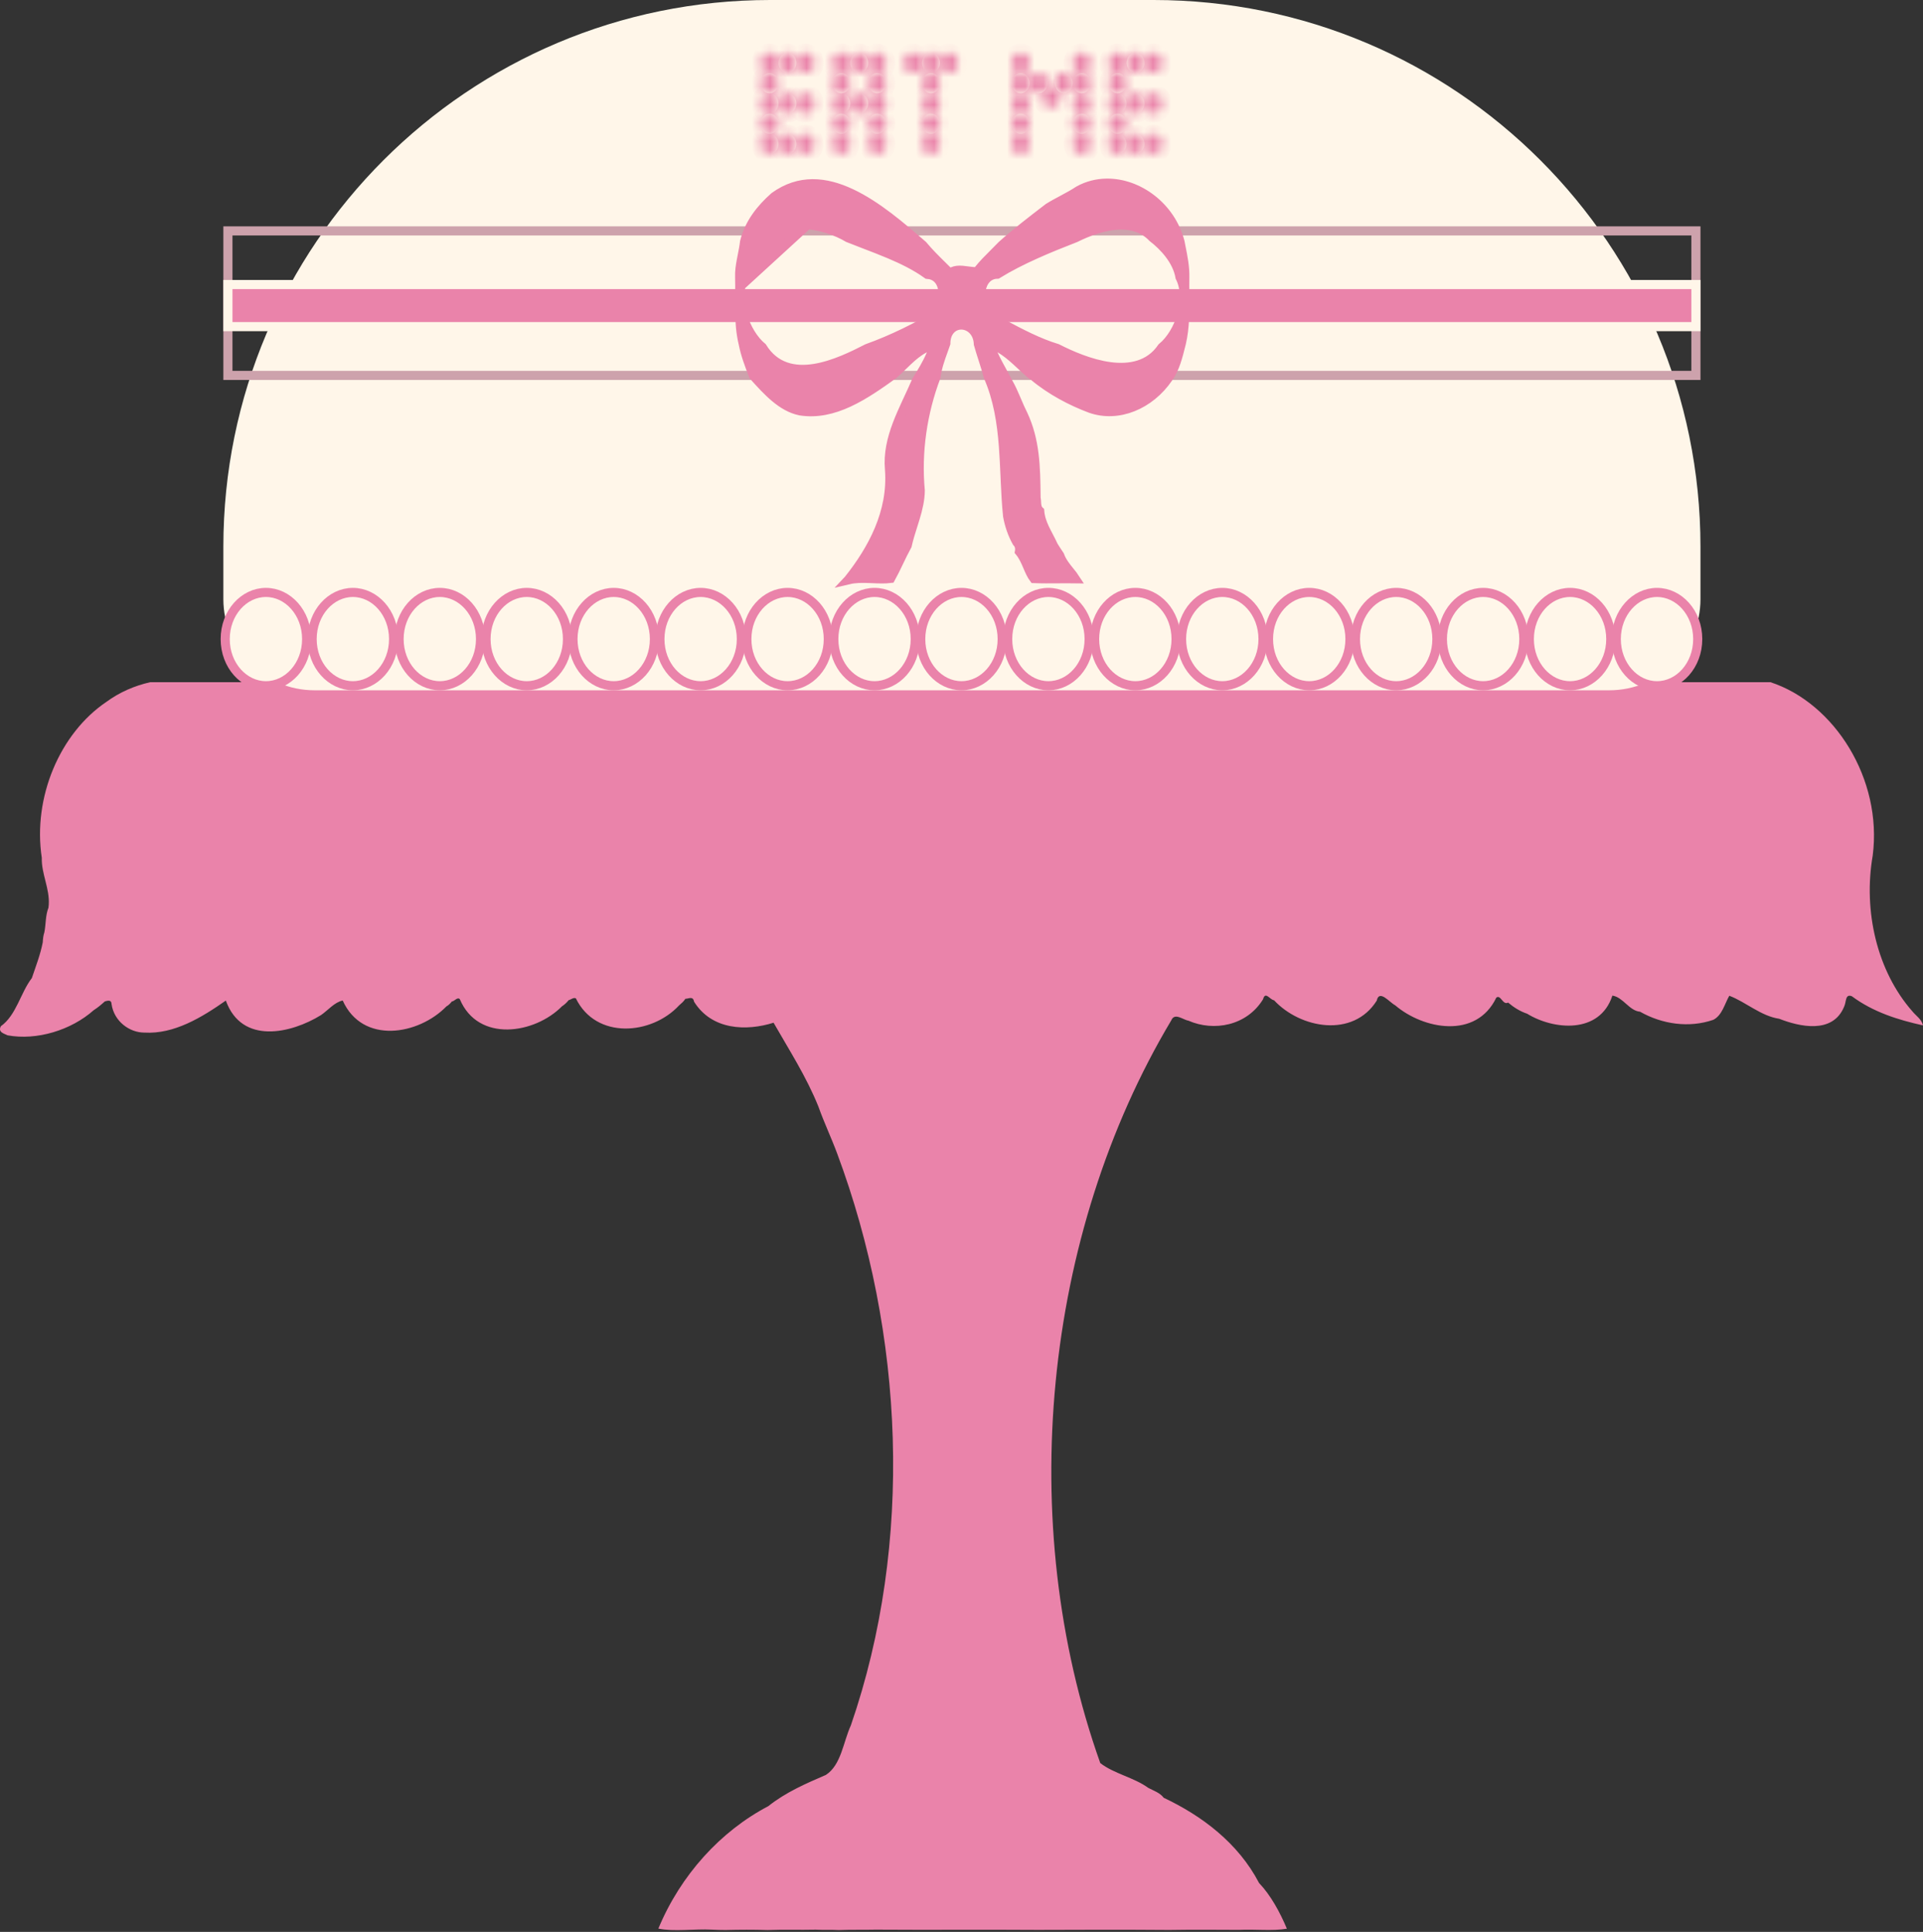 <svg width="211" height="212" viewBox="0 0 211 212" fill="none" xmlns="http://www.w3.org/2000/svg">
<rect x="0" y="0" width="211" height="212" fill="#333333" stroke="none"/>
<path d="M16.493 74.86C14.785 75.246 13.141 75.944 11.659 77.033C6.577 80.467 3.576 87.496 4.585 94.132C4.534 95.902 5.474 97.517 5.348 99.303C5.337 99.407 5.325 99.512 5.316 99.617C4.982 100.447 5.044 101.419 4.868 102.308C4.979 102.245 5.091 102.184 5.203 102.125C5.091 102.184 4.979 102.245 4.868 102.308C4.749 102.657 4.712 103.034 4.691 103.409C4.427 104.766 3.93 106.041 3.493 107.334C2.248 108.939 1.803 111.392 0.097 112.613C-0.262 113.281 0.465 113.425 0.834 113.614C4.03 114.202 7.808 113.056 10.29 110.849C10.725 110.576 11.118 110.24 11.503 109.892C11.802 109.807 12.23 109.677 12.24 110.189C12.516 112.088 14.216 113.318 15.842 113.314C19.1 113.507 22.139 111.649 24.779 109.8C26.537 114.684 31.965 113.407 35.218 111.396C36.002 110.861 36.68 109.994 37.602 109.793C39.777 114.631 45.906 113.594 48.981 110.442C49.217 110.316 49.408 110.112 49.582 109.899C49.884 109.872 50.175 109.383 50.45 109.642C52.472 114.444 58.677 113.457 61.663 110.429C61.937 110.251 62.184 110.024 62.392 109.758C62.653 109.697 62.914 109.431 63.186 109.555C65.399 114.099 71.5 113.582 74.507 110.334C74.758 110.119 75.02 109.894 75.203 109.605C75.553 109.612 76.04 109.261 76.156 109.924C78.111 113.055 81.902 113.17 84.879 112.23C86.597 115.237 88.486 118.164 89.803 121.444C90.42 123.188 91.217 124.852 91.859 126.587C99.2 146.295 100.277 169.291 93.36 189.339C92.523 191.151 92.31 193.685 90.615 194.778C88.436 195.719 86.22 196.674 84.304 198.202C79.078 200.941 74.68 205.75 72.238 211.639C73.944 212 76.209 211.65 78.092 211.754C78.603 211.79 79.115 211.784 79.632 211.794C81.156 211.755 82.681 211.747 84.207 211.798C85.97 211.728 87.735 211.796 89.499 211.755C90.336 211.8 91.174 211.75 92.015 211.8C93.367 211.744 94.72 211.785 96.073 211.754C102.021 211.796 107.971 211.739 113.92 211.781C118.706 211.761 123.493 211.751 128.279 211.788C130.84 211.747 133.402 211.766 135.965 211.778C137.684 211.686 139.639 211.927 141.202 211.651C140.456 209.865 139.427 207.973 138.152 206.639C135.86 202.238 131.847 199.242 127.689 197.284C127.279 196.733 126.575 196.504 125.999 196.2C124.398 195.04 122.255 194.659 120.727 193.477C111.333 167.06 114.467 135.507 128.521 111.965C128.884 111.082 129.833 111.924 130.385 112.001C133.186 113.229 136.802 112.572 138.59 109.652C138.838 108.721 139.352 109.729 139.792 109.764C142.687 112.878 148.476 113.925 151.064 109.803C151.335 108.53 152.476 110.012 153.075 110.311C156.172 112.96 161.974 114.078 164.182 109.476C164.678 109.107 164.89 110.345 165.474 110.019C166.105 110.558 166.808 110.99 167.57 111.246C170.439 113.016 175.526 113.527 176.918 109.255C178.094 109.425 178.767 110.925 179.951 111.022C182.41 112.412 185.34 112.822 187.982 111.916C188.961 111.437 189.241 110.142 189.747 109.271C191.559 109.952 193.204 111.5 195.225 111.797C197.4 112.652 201.063 113.516 202.33 110.505C202.607 109.966 202.436 109.023 203.196 109.326C205.531 111.066 208.281 111.924 211 112.523C210.849 111.842 210.228 111.472 209.837 110.986C205.94 106.562 204.431 99.949 205.482 93.889C206.567 85.509 201.292 77.156 194.256 74.86H25.083C25.082 74.86 25.083 74.86 25.083 74.86H16.497L16.493 74.86ZM176.23 109.616C176.245 109.619 176.258 109.625 176.27 109.634C176.258 109.625 176.245 109.619 176.23 109.616Z" fill="#EA83AA"/>
<path d="M24.508 60C24.508 26.863 51.371 0 84.508 0H126.583C159.72 0 186.583 26.863 186.583 60V65.75C186.583 71.273 182.106 75.75 176.583 75.75H34.508C28.985 75.75 24.508 71.273 24.508 65.75V60Z" fill="#FFF6E9"/>
<rect x="25.008" y="25.339" width="161.075" height="15.858" stroke="#CDA2AC"/>
<rect x="25.008" y="31.224" width="161.075" height="4.619" fill="#EA83AA" stroke="#FFF6E9"/>
<path d="M88.08 24.654C86.826 24.663 85.564 25.027 84.684 26.07C83.384 26.964 82.031 28.624 81.689 30.399C81.002 31.632 81.061 33.205 81.474 34.598C81.887 35.991 82.686 37.321 83.641 38.107C84.318 39.204 85.197 39.882 86.192 40.234C87.2 40.59 88.292 40.6 89.363 40.428C91.478 40.09 93.64 39.016 95.161 38.236C97.921 37.25 100.623 35.895 103.183 34.398L103.405 34.268L103.428 34.011C103.43 33.985 103.433 33.959 103.435 33.933C103.496 33.249 103.576 32.364 103.415 31.639C103.329 31.252 103.164 30.861 102.85 30.563C102.561 30.291 102.187 30.136 101.741 30.101C100.501 29.204 99.047 28.493 97.568 27.869C96.685 27.496 95.761 27.142 94.865 26.799C94.244 26.561 93.636 26.328 93.063 26.097C91.87 25.383 89.915 24.642 88.08 24.654ZM88.08 24.654L88.084 25.154M88.08 24.654C88.08 24.654 88.08 24.654 88.08 24.654L88.084 25.154M88.084 25.154C86.897 25.162 85.78 25.511 85.023 26.444C83.765 27.288 82.454 28.906 82.165 30.574L88.084 25.154ZM117.998 63.513C117.366 63.503 116.736 63.508 116.113 63.513L115.993 63.514C115.133 63.521 114.286 63.526 113.444 63.491C113.165 63.126 112.969 62.668 112.74 62.135L112.729 62.108C112.512 61.601 112.261 61.02 111.858 60.535C111.92 60.194 111.873 59.803 111.566 59.491C111.082 58.629 110.743 57.646 110.56 56.635C110.43 55.388 110.364 54.119 110.305 52.834C110.297 52.642 110.288 52.45 110.28 52.256C110.231 51.157 110.181 50.048 110.097 48.946C109.898 46.365 109.502 43.781 108.435 41.339C108.27 40.717 108.078 40.109 107.888 39.514C107.875 39.473 107.861 39.431 107.848 39.39C107.673 38.843 107.502 38.306 107.35 37.763C107.318 36.539 106.506 35.73 105.579 35.671C105.111 35.641 104.636 35.81 104.29 36.194C103.961 36.558 103.782 37.073 103.778 37.699C103.699 37.931 103.613 38.168 103.526 38.409C103.191 39.335 102.832 40.328 102.7 41.373C101.232 45.253 100.577 49.61 100.976 53.833C100.964 54.849 100.729 55.825 100.427 56.828C100.344 57.105 100.255 57.386 100.165 57.672C99.939 58.385 99.705 59.122 99.541 59.864C99.212 60.459 98.918 61.074 98.63 61.675L98.582 61.775C98.302 62.36 98.027 62.93 97.724 63.476C97.107 63.556 96.459 63.528 95.761 63.498C95.635 63.493 95.507 63.487 95.377 63.482C94.637 63.454 93.845 63.445 93.081 63.627C93.097 63.61 93.111 63.592 93.125 63.573C95.703 60.323 97.961 56.221 97.6 51.525L97.6 51.525L97.599 51.519C97.444 49.79 97.834 48.158 98.445 46.544C98.751 45.737 99.109 44.942 99.479 44.142C99.55 43.99 99.621 43.837 99.692 43.684C99.986 43.051 100.282 42.414 100.553 41.779C100.57 41.751 100.587 41.723 100.604 41.695C101.154 40.81 101.735 39.873 102.164 38.85L102.694 37.588L101.475 38.212C100.774 38.571 100.167 39.087 99.612 39.609C99.414 39.795 99.225 39.978 99.041 40.158C98.697 40.493 98.368 40.814 98.015 41.112C96.434 42.247 94.808 43.388 93.1 44.176C91.396 44.961 89.642 45.379 87.808 45.092C86.8 44.887 85.899 44.356 85.045 43.642C84.211 42.946 83.45 42.101 82.688 41.256C82.684 41.251 82.679 41.246 82.675 41.241C82.215 40.052 81.776 38.908 81.542 37.691L81.54 37.68L81.537 37.669C81.261 36.52 81.18 35.338 81.162 34.122C81.154 33.578 81.159 33.032 81.164 32.481C81.164 32.415 81.165 32.35 81.165 32.284C81.171 31.668 81.174 31.044 81.157 30.421L81.157 30.421L81.157 30.416C81.134 29.788 81.225 29.17 81.349 28.519C81.377 28.369 81.407 28.216 81.438 28.061C81.536 27.568 81.639 27.05 81.698 26.53C82.201 24.5 83.479 22.898 84.972 21.578C87.713 19.603 90.576 19.894 93.392 21.219C96.216 22.547 98.907 24.877 101.227 26.885L101.255 26.91C101.917 27.71 102.653 28.435 103.366 29.138C103.561 29.329 103.753 29.519 103.942 29.708L104.188 29.954L104.505 29.808C104.838 29.655 105.186 29.63 105.59 29.662C105.777 29.676 105.966 29.702 106.172 29.73C106.191 29.733 106.211 29.735 106.231 29.738C106.454 29.768 106.696 29.8 106.943 29.813L107.2 29.827L107.361 29.625C107.879 28.973 108.447 28.408 109.038 27.82C109.328 27.532 109.623 27.238 109.921 26.926C111.525 25.491 113.218 24.193 114.93 22.88L115.041 22.795C115.527 22.49 116.032 22.221 116.554 21.942C116.593 21.921 116.633 21.9 116.673 21.878C117.232 21.579 117.809 21.267 118.364 20.9C119.33 20.366 120.374 20.111 121.426 20.098L121.426 20.098C124.895 20.055 128.46 22.653 129.474 26.529C129.511 26.721 129.549 26.912 129.586 27.1C129.812 28.236 130.026 29.31 130.002 30.427L130.002 30.429C129.992 31.054 129.997 31.67 130.002 32.279C130.016 34.127 130.03 35.91 129.624 37.666C129.613 37.708 129.603 37.75 129.592 37.791C129.249 39.164 128.924 40.464 128.19 41.481L128.19 41.481L128.182 41.492C126.187 44.415 122.712 45.902 119.644 44.817C117.569 44.037 115.342 42.889 113.426 41.285L113.409 41.271L113.391 41.258C113.355 41.233 113.301 41.197 113.25 41.162L113.249 41.161C113.205 41.131 113.163 41.102 113.131 41.08C112.765 40.775 112.419 40.452 112.061 40.119C111.884 39.955 111.705 39.788 111.519 39.619C110.964 39.116 110.371 38.615 109.702 38.222L108.333 37.415L108.994 38.86C109.318 39.57 109.702 40.269 110.075 40.948C110.282 41.324 110.485 41.694 110.673 42.056L110.677 42.064L110.681 42.071C110.976 42.597 111.223 43.158 111.474 43.744C111.503 43.811 111.531 43.878 111.56 43.945C111.78 44.46 112.007 44.994 112.269 45.508C113.58 48.328 113.65 51.156 113.681 54.571L113.682 54.634L113.698 54.695C113.71 54.739 113.718 54.812 113.724 54.938C113.725 54.962 113.727 54.988 113.728 55.016C113.732 55.114 113.737 55.236 113.749 55.347C113.764 55.489 113.797 55.68 113.894 55.855C113.942 55.941 114.003 56.021 114.08 56.088C114.135 56.772 114.351 57.373 114.614 57.941C114.753 58.242 114.91 58.541 115.065 58.836L115.095 58.895C115.262 59.214 115.427 59.531 115.58 59.867L115.592 59.894L115.607 59.919C115.806 60.247 116.023 60.569 116.233 60.881C116.246 60.9 116.259 60.92 116.271 60.939C116.521 61.638 116.976 62.197 117.365 62.677L117.392 62.71C117.625 62.997 117.832 63.255 117.998 63.513ZM122.98 24.696V24.696C121.165 24.706 119.278 25.464 118 26.099C115.156 27.205 111.999 28.498 109.433 30.088C108.939 30.098 108.53 30.287 108.226 30.608C107.904 30.947 107.733 31.398 107.654 31.84C107.498 32.712 107.665 33.753 108.048 34.412L108.122 34.54L108.254 34.607C108.842 34.906 109.436 35.221 110.037 35.541C111.952 36.559 113.933 37.612 116.005 38.239C117.501 39.004 119.665 39.95 121.79 40.234C123.915 40.518 126.123 40.148 127.498 38.122C128.484 37.314 129.266 35.986 129.663 34.595C130.06 33.207 130.102 31.657 129.476 30.421C129.156 28.564 127.688 27.01 126.463 26.067C125.489 25.04 124.233 24.689 122.98 24.696Z" fill="#EA83AA" stroke="#EA83AA"/>
<path d="M33.647 70.132C33.647 73.019 31.59 75.251 29.179 75.251C26.767 75.251 24.71 73.019 24.71 70.132C24.71 67.245 26.767 65.012 29.179 65.012C31.59 65.012 33.647 67.245 33.647 70.132Z" fill="#FFF6E9" stroke="#EA83AA"/>
<path d="M62.266 70.131C62.266 73.018 60.209 75.251 57.797 75.251C55.385 75.251 53.329 73.018 53.329 70.131C53.329 67.244 55.385 65.012 57.797 65.012C60.209 65.012 62.266 67.244 62.266 70.131Z" fill="#FFF6E9" stroke="#EA83AA"/>
<path d="M52.726 70.131C52.726 73.018 50.669 75.251 48.258 75.251C45.846 75.251 43.789 73.018 43.789 70.131C43.789 67.244 45.846 65.012 48.258 65.012C50.669 65.012 52.726 67.244 52.726 70.131Z" fill="#FFF6E9" stroke="#EA83AA"/>
<path d="M43.187 70.131C43.187 73.018 41.13 75.251 38.718 75.251C36.306 75.251 34.249 73.018 34.249 70.131C34.249 67.244 36.306 65.012 38.718 65.012C41.13 65.012 43.187 67.244 43.187 70.131Z" fill="#FFF6E9" stroke="#EA83AA"/>
<path d="M71.806 70.131C71.806 73.018 69.749 75.251 67.337 75.251C64.925 75.251 62.869 73.018 62.869 70.131C62.869 67.244 64.925 65.012 67.337 65.012C69.749 65.012 71.806 67.244 71.806 70.131Z" fill="#FFF6E9" stroke="#EA83AA"/>
<path d="M129.044 70.131C129.044 73.018 126.987 75.251 124.575 75.251C122.163 75.251 120.106 73.018 120.106 70.131C120.106 67.244 122.163 65.012 124.575 65.012C126.987 65.012 129.044 67.244 129.044 70.131Z" fill="#FFF6E9" stroke="#EA83AA"/>
<path d="M109.965 70.131C109.965 73.018 107.908 75.251 105.496 75.251C103.084 75.251 101.027 73.018 101.027 70.131C101.027 67.244 103.084 65.012 105.496 65.012C107.908 65.012 109.965 67.244 109.965 70.131Z" fill="#FFF6E9" stroke="#EA83AA"/>
<path d="M90.885 70.131C90.885 73.018 88.829 75.251 86.417 75.251C84.005 75.251 81.948 73.018 81.948 70.131C81.948 67.244 84.005 65.012 86.417 65.012C88.829 65.012 90.885 67.244 90.885 70.131Z" fill="#FFF6E9" stroke="#EA83AA"/>
<path d="M81.345 70.131C81.345 73.018 79.289 75.251 76.877 75.251C74.465 75.251 72.408 73.018 72.408 70.131C72.408 67.244 74.465 65.012 76.877 65.012C79.289 65.012 81.345 67.244 81.345 70.131Z" fill="#FFF6E9" stroke="#EA83AA"/>
<path d="M138.584 70.131C138.584 73.018 136.527 75.251 134.115 75.251C131.703 75.251 129.646 73.018 129.646 70.131C129.646 67.244 131.703 65.012 134.115 65.012C136.527 65.012 138.584 67.244 138.584 70.131Z" fill="#FFF6E9" stroke="#EA83AA"/>
<path d="M119.504 70.131C119.504 73.018 117.447 75.251 115.035 75.251C112.624 75.251 110.567 73.018 110.567 70.131C110.567 67.244 112.624 65.012 115.035 65.012C117.447 65.012 119.504 67.244 119.504 70.131Z" fill="#FFF6E9" stroke="#EA83AA"/>
<path d="M100.425 70.131C100.425 73.018 98.368 75.251 95.956 75.251C93.544 75.251 91.488 73.018 91.488 70.131C91.488 67.244 93.544 65.012 95.956 65.012C98.368 65.012 100.425 67.244 100.425 70.131Z" fill="#FFF6E9" stroke="#EA83AA"/>
<path d="M148.123 70.131C148.123 73.018 146.066 75.251 143.655 75.251C141.243 75.251 139.186 73.018 139.186 70.131C139.186 67.244 141.243 65.012 143.655 65.012C146.066 65.012 148.123 67.244 148.123 70.131Z" fill="#FFF6E9" stroke="#EA83AA"/>
<path d="M176.742 70.131C176.742 73.018 174.686 75.251 172.274 75.251C169.862 75.251 167.805 73.018 167.805 70.131C167.805 67.244 169.862 65.012 172.274 65.012C174.686 65.012 176.742 67.244 176.742 70.131Z" fill="#FFF6E9" stroke="#EA83AA"/>
<path d="M167.203 70.131C167.203 73.018 165.146 75.251 162.734 75.251C160.322 75.251 158.266 73.018 158.266 70.131C158.266 67.244 160.322 65.012 162.734 65.012C165.146 65.012 167.203 67.244 167.203 70.131Z" fill="#FFF6E9" stroke="#EA83AA"/>
<path d="M157.663 70.131C157.663 73.018 155.607 75.251 153.195 75.251C150.783 75.251 148.726 73.018 148.726 70.131C148.726 67.244 150.783 65.012 153.195 65.012C155.607 65.012 157.663 67.244 157.663 70.131Z" fill="#FFF6E9" stroke="#EA83AA"/>
<path d="M186.282 70.131C186.282 73.018 184.225 75.251 181.813 75.251C179.401 75.251 177.345 73.018 177.345 70.131C177.345 67.244 179.401 65.012 181.813 65.012C184.225 65.012 186.282 67.244 186.282 70.131Z" fill="#FFF6E9" stroke="#EA83AA"/>
<mask id="path-23-inside-1_46_42" fill="white">
<ellipse cx="100.185" cy="6.901" rx="0.984" ry="1.113"/>
</mask>
<ellipse cx="100.185" cy="6.901" rx="0.984" ry="1.113" fill="#FFF6E9"/>
<path d="M100.169 6.901C100.169 6.971 100.145 7.012 100.132 7.026C100.126 7.033 100.127 7.03 100.137 7.025C100.148 7.019 100.166 7.014 100.185 7.014V9.014C101.393 9.014 102.169 7.949 102.169 6.901H100.169ZM100.185 7.014C100.205 7.014 100.222 7.019 100.234 7.025C100.244 7.03 100.244 7.033 100.239 7.026C100.226 7.012 100.201 6.971 100.201 6.901H98.201C98.201 7.949 98.977 9.014 100.185 9.014V7.014ZM100.201 6.901C100.201 6.832 100.226 6.791 100.239 6.777C100.244 6.77 100.244 6.773 100.234 6.778C100.222 6.783 100.205 6.788 100.185 6.788V4.788C98.977 4.788 98.201 5.854 98.201 6.901H100.201ZM100.185 6.788C100.166 6.788 100.148 6.783 100.137 6.778C100.127 6.773 100.126 6.77 100.132 6.777C100.145 6.791 100.169 6.832 100.169 6.901H102.169C102.169 5.854 101.393 4.788 100.185 4.788V6.788Z" fill="#EA83AA" mask="url(#path-23-inside-1_46_42)"/>
<mask id="path-25-inside-2_46_42" fill="white">
<ellipse cx="102.154" cy="11.354" rx="0.984" ry="1.113"/>
</mask>
<ellipse cx="102.154" cy="11.354" rx="0.984" ry="1.113" fill="#FFF6E9"/>
<path d="M102.138 11.354C102.138 11.423 102.113 11.464 102.1 11.478C102.095 11.485 102.095 11.482 102.105 11.477C102.117 11.472 102.134 11.467 102.154 11.467V13.467C103.362 13.467 104.138 12.401 104.138 11.354H102.138ZM102.154 11.467C102.173 11.467 102.19 11.472 102.202 11.477C102.212 11.482 102.213 11.485 102.207 11.478C102.194 11.464 102.169 11.423 102.169 11.354H100.169C100.169 12.401 100.946 13.467 102.154 13.467V11.467ZM102.169 11.354C102.169 11.284 102.194 11.243 102.207 11.229C102.213 11.222 102.212 11.225 102.202 11.23C102.19 11.236 102.173 11.241 102.154 11.241V9.24C100.946 9.24 100.169 10.306 100.169 11.354H102.169ZM102.154 11.241C102.134 11.241 102.117 11.236 102.105 11.23C102.095 11.225 102.095 11.222 102.1 11.229C102.113 11.243 102.138 11.284 102.138 11.354H104.138C104.138 10.306 103.362 9.24 102.154 9.24V11.241Z" fill="#EA83AA" mask="url(#path-25-inside-2_46_42)"/>
<mask id="path-27-inside-3_46_42" fill="white">
<ellipse cx="104.122" cy="6.901" rx="0.984" ry="1.113"/>
</mask>
<ellipse cx="104.122" cy="6.901" rx="0.984" ry="1.113" fill="#FFF6E9"/>
<path d="M104.106 6.901C104.106 6.971 104.082 7.012 104.069 7.026C104.063 7.033 104.064 7.03 104.074 7.025C104.085 7.019 104.103 7.014 104.122 7.014V9.014C105.33 9.014 106.106 7.949 106.106 6.901H104.106ZM104.122 7.014C104.142 7.014 104.159 7.019 104.171 7.025C104.181 7.03 104.181 7.033 104.176 7.026C104.163 7.012 104.138 6.971 104.138 6.901H102.138C102.138 7.949 102.914 9.014 104.122 9.014V7.014ZM104.138 6.901C104.138 6.832 104.163 6.791 104.176 6.777C104.181 6.77 104.181 6.773 104.171 6.778C104.159 6.783 104.142 6.788 104.122 6.788V4.788C102.914 4.788 102.138 5.854 102.138 6.901H104.138ZM104.122 6.788C104.103 6.788 104.085 6.783 104.074 6.778C104.064 6.773 104.063 6.77 104.069 6.777C104.082 6.791 104.106 6.832 104.106 6.901H106.106C106.106 5.854 105.33 4.788 104.122 4.788V6.788Z" fill="#EA83AA" mask="url(#path-27-inside-3_46_42)"/>
<mask id="path-29-inside-4_46_42" fill="white">
<ellipse cx="102.154" cy="6.901" rx="0.984" ry="1.113"/>
</mask>
<ellipse cx="102.154" cy="6.901" rx="0.984" ry="1.113" fill="#FFF6E9"/>
<path d="M102.138 6.901C102.138 6.971 102.113 7.012 102.1 7.026C102.095 7.033 102.095 7.03 102.105 7.025C102.117 7.019 102.134 7.014 102.154 7.014V9.014C103.362 9.014 104.138 7.949 104.138 6.901H102.138ZM102.154 7.014C102.173 7.014 102.19 7.019 102.202 7.025C102.212 7.03 102.213 7.033 102.207 7.026C102.194 7.012 102.169 6.971 102.169 6.901H100.169C100.169 7.949 100.946 9.014 102.154 9.014V7.014ZM102.169 6.901C102.169 6.832 102.194 6.791 102.207 6.777C102.213 6.77 102.212 6.773 102.202 6.778C102.19 6.783 102.173 6.788 102.154 6.788V4.788C100.946 4.788 100.169 5.854 100.169 6.901H102.169ZM102.154 6.788C102.134 6.788 102.117 6.783 102.105 6.778C102.095 6.773 102.095 6.77 102.1 6.777C102.113 6.791 102.138 6.832 102.138 6.901H104.138C104.138 5.854 103.362 4.788 102.154 4.788V6.788Z" fill="#EA83AA" mask="url(#path-29-inside-4_46_42)"/>
<mask id="path-31-inside-5_46_42" fill="white">
<ellipse cx="102.154" cy="9.127" rx="0.984" ry="1.113"/>
</mask>
<ellipse cx="102.154" cy="9.127" rx="0.984" ry="1.113" fill="#FFF6E9"/>
<path d="M102.138 9.127C102.138 9.196 102.113 9.238 102.1 9.252C102.095 9.258 102.095 9.256 102.105 9.251C102.117 9.245 102.134 9.24 102.154 9.24V11.24C103.362 11.24 104.138 10.175 104.138 9.127H102.138ZM102.154 9.24C102.173 9.24 102.19 9.245 102.202 9.251C102.212 9.256 102.213 9.258 102.207 9.252C102.194 9.238 102.169 9.196 102.169 9.127H100.169C100.169 10.175 100.946 11.24 102.154 11.24V9.24ZM102.169 9.127C102.169 9.058 102.194 9.017 102.207 9.003C102.213 8.996 102.212 8.999 102.202 9.004C102.19 9.009 102.173 9.014 102.154 9.014V7.014C100.946 7.014 100.169 8.079 100.169 9.127H102.169ZM102.154 9.014C102.134 9.014 102.117 9.009 102.105 9.004C102.095 8.999 102.095 8.996 102.1 9.003C102.113 9.017 102.138 9.058 102.138 9.127H104.138C104.138 8.079 103.362 7.014 102.154 7.014V9.014Z" fill="#EA83AA" mask="url(#path-31-inside-5_46_42)"/>
<mask id="path-33-inside-6_46_42" fill="white">
<ellipse cx="102.154" cy="15.806" rx="0.984" ry="1.113"/>
</mask>
<ellipse cx="102.154" cy="15.806" rx="0.984" ry="1.113" fill="#FFF6E9"/>
<path d="M102.138 15.806C102.138 15.875 102.113 15.916 102.1 15.93C102.095 15.937 102.095 15.934 102.105 15.929C102.117 15.924 102.134 15.919 102.154 15.919V17.919C103.362 17.919 104.138 16.853 104.138 15.806H102.138ZM102.154 15.919C102.173 15.919 102.19 15.924 102.202 15.929C102.212 15.934 102.213 15.937 102.207 15.93C102.194 15.916 102.169 15.875 102.169 15.806H100.169C100.169 16.853 100.946 17.919 102.154 17.919V15.919ZM102.169 15.806C102.169 15.736 102.194 15.695 102.207 15.681C102.213 15.675 102.212 15.677 102.202 15.682C102.19 15.688 102.173 15.693 102.154 15.693V13.693C100.946 13.693 100.169 14.758 100.169 15.806H102.169ZM102.154 15.693C102.134 15.693 102.117 15.688 102.105 15.682C102.095 15.677 102.095 15.675 102.1 15.681C102.113 15.695 102.138 15.736 102.138 15.806H104.138C104.138 14.758 103.362 13.693 102.154 13.693V15.693Z" fill="#EA83AA" mask="url(#path-33-inside-6_46_42)"/>
<mask id="path-35-inside-7_46_42" fill="white">
<ellipse cx="102.154" cy="13.579" rx="0.984" ry="1.113"/>
</mask>
<ellipse cx="102.154" cy="13.579" rx="0.984" ry="1.113" fill="#FFF6E9"/>
<path d="M102.138 13.579C102.138 13.649 102.113 13.69 102.1 13.704C102.095 13.71 102.095 13.708 102.105 13.703C102.117 13.697 102.134 13.692 102.154 13.692V15.692C103.362 15.692 104.138 14.627 104.138 13.579H102.138ZM102.154 13.692C102.173 13.692 102.19 13.697 102.202 13.703C102.212 13.708 102.213 13.71 102.207 13.704C102.194 13.69 102.169 13.649 102.169 13.579H100.169C100.169 14.627 100.946 15.692 102.154 15.692V13.692ZM102.169 13.579C102.169 13.51 102.194 13.469 102.207 13.455C102.213 13.448 102.212 13.451 102.202 13.456C102.19 13.461 102.173 13.466 102.154 13.466V11.466C100.946 11.466 100.169 12.532 100.169 13.579H102.169ZM102.154 13.466C102.134 13.466 102.117 13.461 102.105 13.456C102.095 13.451 102.095 13.448 102.1 13.455C102.113 13.469 102.138 13.51 102.138 13.579H104.138C104.138 12.532 103.362 11.466 102.154 11.466V13.466Z" fill="#EA83AA" mask="url(#path-35-inside-7_46_42)"/>
<mask id="path-37-inside-8_46_42" fill="white">
<ellipse cx="92.313" cy="6.901" rx="0.984" ry="1.113"/>
</mask>
<ellipse cx="92.313" cy="6.901" rx="0.984" ry="1.113" fill="#FFF6E9"/>
<path d="M92.297 6.901C92.297 6.971 92.272 7.012 92.26 7.026C92.254 7.033 92.254 7.03 92.264 7.025C92.276 7.019 92.293 7.014 92.313 7.014V9.014C93.521 9.014 94.297 7.949 94.297 6.901H92.297ZM92.313 7.014C92.332 7.014 92.35 7.019 92.361 7.025C92.371 7.03 92.372 7.033 92.366 7.026C92.353 7.012 92.329 6.971 92.329 6.901H90.329C90.329 7.949 91.105 9.014 92.313 9.014V7.014ZM92.329 6.901C92.329 6.832 92.353 6.791 92.366 6.777C92.372 6.77 92.371 6.773 92.361 6.778C92.35 6.783 92.332 6.788 92.313 6.788V4.788C91.105 4.788 90.329 5.854 90.329 6.901H92.329ZM92.313 6.788C92.293 6.788 92.276 6.783 92.264 6.778C92.254 6.773 92.254 6.77 92.26 6.777C92.272 6.791 92.297 6.832 92.297 6.901H94.297C94.297 5.854 93.521 4.788 92.313 4.788V6.788Z" fill="#EA83AA" mask="url(#path-37-inside-8_46_42)"/>
<mask id="path-39-inside-9_46_42" fill="white">
<ellipse cx="96.249" cy="11.354" rx="0.984" ry="1.113"/>
</mask>
<ellipse cx="96.249" cy="11.354" rx="0.984" ry="1.113" fill="#FFF6E9"/>
<path d="M96.233 11.354C96.233 11.423 96.208 11.464 96.195 11.478C96.19 11.485 96.19 11.482 96.2 11.477C96.212 11.472 96.23 11.467 96.249 11.467V13.467C97.457 13.467 98.233 12.401 98.233 11.354H96.233ZM96.249 11.467C96.268 11.467 96.286 11.472 96.297 11.477C96.308 11.482 96.308 11.485 96.302 11.478C96.29 11.464 96.265 11.423 96.265 11.354H94.265C94.265 12.401 95.041 13.467 96.249 13.467V11.467ZM96.265 11.354C96.265 11.284 96.29 11.243 96.302 11.229C96.308 11.222 96.308 11.225 96.297 11.23C96.286 11.236 96.268 11.241 96.249 11.241V9.24C95.041 9.24 94.265 10.306 94.265 11.354H96.265ZM96.249 11.241C96.23 11.241 96.212 11.236 96.2 11.23C96.19 11.225 96.19 11.222 96.195 11.229C96.208 11.243 96.233 11.284 96.233 11.354H98.233C98.233 10.306 97.457 9.24 96.249 9.24V11.241Z" fill="#EA83AA" mask="url(#path-39-inside-9_46_42)"/>
<mask id="path-41-inside-10_46_42" fill="white">
<ellipse cx="94.281" cy="11.354" rx="0.984" ry="1.113"/>
</mask>
<ellipse cx="94.281" cy="11.354" rx="0.984" ry="1.113" fill="#FFF6E9"/>
<path d="M94.265 11.354C94.265 11.423 94.24 11.464 94.227 11.478C94.222 11.485 94.222 11.482 94.232 11.477C94.244 11.472 94.261 11.467 94.281 11.467V13.467C95.489 13.467 96.265 12.401 96.265 11.354H94.265ZM94.281 11.467C94.3 11.467 94.317 11.472 94.329 11.477C94.339 11.482 94.34 11.485 94.334 11.478C94.321 11.464 94.296 11.423 94.296 11.354H92.296C92.296 12.401 93.073 13.467 94.281 13.467V11.467ZM94.296 11.354C94.296 11.284 94.321 11.243 94.334 11.229C94.34 11.222 94.339 11.225 94.329 11.23C94.317 11.236 94.3 11.241 94.281 11.241V9.24C93.073 9.24 92.296 10.306 92.296 11.354H94.296ZM94.281 11.241C94.261 11.241 94.244 11.236 94.232 11.23C94.222 11.225 94.222 11.222 94.227 11.229C94.24 11.243 94.265 11.284 94.265 11.354H96.265C96.265 10.306 95.489 9.24 94.281 9.24V11.241Z" fill="#EA83AA" mask="url(#path-41-inside-10_46_42)"/>
<mask id="path-43-inside-11_46_42" fill="white">
<ellipse cx="96.249" cy="6.901" rx="0.984" ry="1.113"/>
</mask>
<ellipse cx="96.249" cy="6.901" rx="0.984" ry="1.113" fill="#FFF6E9"/>
<path d="M96.233 6.901C96.233 6.971 96.208 7.012 96.195 7.026C96.19 7.033 96.19 7.03 96.2 7.025C96.212 7.019 96.23 7.014 96.249 7.014V9.014C97.457 9.014 98.233 7.949 98.233 6.901H96.233ZM96.249 7.014C96.268 7.014 96.286 7.019 96.297 7.025C96.308 7.03 96.308 7.033 96.302 7.026C96.29 7.012 96.265 6.971 96.265 6.901H94.265C94.265 7.949 95.041 9.014 96.249 9.014V7.014ZM96.265 6.901C96.265 6.832 96.29 6.791 96.302 6.777C96.308 6.77 96.308 6.773 96.297 6.778C96.286 6.783 96.268 6.788 96.249 6.788V4.788C95.041 4.788 94.265 5.854 94.265 6.901H96.265ZM96.249 6.788C96.23 6.788 96.212 6.783 96.2 6.778C96.19 6.773 96.19 6.77 96.195 6.777C96.208 6.791 96.233 6.832 96.233 6.901H98.233C98.233 5.854 97.457 4.788 96.249 4.788V6.788Z" fill="#EA83AA" mask="url(#path-43-inside-11_46_42)"/>
<mask id="path-45-inside-12_46_42" fill="white">
<ellipse cx="94.281" cy="6.901" rx="0.984" ry="1.113"/>
</mask>
<ellipse cx="94.281" cy="6.901" rx="0.984" ry="1.113" fill="#FFF6E9"/>
<path d="M94.265 6.901C94.265 6.971 94.24 7.012 94.227 7.026C94.222 7.033 94.222 7.03 94.232 7.025C94.244 7.019 94.261 7.014 94.281 7.014V9.014C95.489 9.014 96.265 7.949 96.265 6.901H94.265ZM94.281 7.014C94.3 7.014 94.317 7.019 94.329 7.025C94.339 7.03 94.34 7.033 94.334 7.026C94.321 7.012 94.296 6.971 94.296 6.901H92.296C92.296 7.949 93.073 9.014 94.281 9.014V7.014ZM94.296 6.901C94.296 6.832 94.321 6.791 94.334 6.777C94.34 6.77 94.339 6.773 94.329 6.778C94.317 6.783 94.3 6.788 94.281 6.788V4.788C93.073 4.788 92.296 5.854 92.296 6.901H94.296ZM94.281 6.788C94.261 6.788 94.244 6.783 94.232 6.778C94.222 6.773 94.222 6.77 94.227 6.777C94.24 6.791 94.265 6.832 94.265 6.901H96.265C96.265 5.854 95.489 4.788 94.281 4.788V6.788Z" fill="#EA83AA" mask="url(#path-45-inside-12_46_42)"/>
<mask id="path-47-inside-13_46_42" fill="white">
<ellipse cx="92.313" cy="11.354" rx="0.984" ry="1.113"/>
</mask>
<ellipse cx="92.313" cy="11.354" rx="0.984" ry="1.113" fill="#FFF6E9"/>
<path d="M92.297 11.354C92.297 11.423 92.272 11.464 92.26 11.478C92.254 11.485 92.254 11.482 92.264 11.477C92.276 11.472 92.293 11.467 92.313 11.467V13.467C93.521 13.467 94.297 12.401 94.297 11.354H92.297ZM92.313 11.467C92.332 11.467 92.35 11.472 92.361 11.477C92.371 11.482 92.372 11.485 92.366 11.478C92.353 11.464 92.329 11.423 92.329 11.354H90.329C90.329 12.401 91.105 13.467 92.313 13.467V11.467ZM92.329 11.354C92.329 11.284 92.353 11.243 92.366 11.229C92.372 11.222 92.371 11.225 92.361 11.23C92.35 11.236 92.332 11.241 92.313 11.241V9.24C91.105 9.24 90.329 10.306 90.329 11.354H92.329ZM92.313 11.241C92.293 11.241 92.276 11.236 92.264 11.23C92.254 11.225 92.254 11.222 92.26 11.229C92.272 11.243 92.297 11.284 92.297 11.354H94.297C94.297 10.306 93.521 9.24 92.313 9.24V11.241Z" fill="#EA83AA" mask="url(#path-47-inside-13_46_42)"/>
<mask id="path-49-inside-14_46_42" fill="white">
<ellipse cx="96.249" cy="9.127" rx="0.984" ry="1.113"/>
</mask>
<ellipse cx="96.249" cy="9.127" rx="0.984" ry="1.113" fill="#FFF6E9"/>
<path d="M96.233 9.127C96.233 9.196 96.208 9.238 96.195 9.252C96.19 9.258 96.19 9.256 96.2 9.251C96.212 9.245 96.23 9.24 96.249 9.24V11.24C97.457 11.24 98.233 10.175 98.233 9.127H96.233ZM96.249 9.24C96.268 9.24 96.286 9.245 96.297 9.251C96.308 9.256 96.308 9.258 96.302 9.252C96.29 9.238 96.265 9.196 96.265 9.127H94.265C94.265 10.175 95.041 11.24 96.249 11.24V9.24ZM96.265 9.127C96.265 9.058 96.29 9.017 96.302 9.003C96.308 8.996 96.308 8.999 96.297 9.004C96.286 9.009 96.268 9.014 96.249 9.014V7.014C95.041 7.014 94.265 8.079 94.265 9.127H96.265ZM96.249 9.014C96.23 9.014 96.212 9.009 96.2 9.004C96.19 8.999 96.19 8.996 96.195 9.003C96.208 9.017 96.233 9.058 96.233 9.127H98.233C98.233 8.079 97.457 7.014 96.249 7.014V9.014Z" fill="#EA83AA" mask="url(#path-49-inside-14_46_42)"/>
<mask id="path-51-inside-15_46_42" fill="white">
<ellipse cx="92.313" cy="9.127" rx="0.984" ry="1.113"/>
</mask>
<ellipse cx="92.313" cy="9.127" rx="0.984" ry="1.113" fill="#FFF6E9"/>
<path d="M92.297 9.127C92.297 9.196 92.272 9.238 92.26 9.252C92.254 9.258 92.254 9.256 92.264 9.251C92.276 9.245 92.293 9.24 92.313 9.24V11.24C93.521 11.24 94.297 10.175 94.297 9.127H92.297ZM92.313 9.24C92.332 9.24 92.35 9.245 92.361 9.251C92.371 9.256 92.372 9.258 92.366 9.252C92.353 9.238 92.329 9.196 92.329 9.127H90.329C90.329 10.175 91.105 11.24 92.313 11.24V9.24ZM92.329 9.127C92.329 9.058 92.353 9.017 92.366 9.003C92.372 8.996 92.371 8.999 92.361 9.004C92.35 9.009 92.332 9.014 92.313 9.014V7.014C91.105 7.014 90.329 8.079 90.329 9.127H92.329ZM92.313 9.014C92.293 9.014 92.276 9.009 92.264 9.004C92.254 8.999 92.254 8.996 92.26 9.003C92.272 9.017 92.297 9.058 92.297 9.127H94.297C94.297 8.079 93.521 7.014 92.313 7.014V9.014Z" fill="#EA83AA" mask="url(#path-51-inside-15_46_42)"/>
<mask id="path-53-inside-16_46_42" fill="white">
<ellipse cx="96.249" cy="15.806" rx="0.984" ry="1.113"/>
</mask>
<ellipse cx="96.249" cy="15.806" rx="0.984" ry="1.113" fill="#FFF6E9"/>
<path d="M96.233 15.806C96.233 15.875 96.208 15.916 96.195 15.93C96.19 15.937 96.19 15.934 96.2 15.929C96.212 15.924 96.23 15.919 96.249 15.919V17.919C97.457 17.919 98.233 16.853 98.233 15.806H96.233ZM96.249 15.919C96.268 15.919 96.286 15.924 96.297 15.929C96.308 15.934 96.308 15.937 96.302 15.93C96.29 15.916 96.265 15.875 96.265 15.806H94.265C94.265 16.853 95.041 17.919 96.249 17.919V15.919ZM96.265 15.806C96.265 15.736 96.29 15.695 96.302 15.681C96.308 15.675 96.308 15.677 96.297 15.682C96.286 15.688 96.268 15.693 96.249 15.693V13.693C95.041 13.693 94.265 14.758 94.265 15.806H96.265ZM96.249 15.693C96.23 15.693 96.212 15.688 96.2 15.682C96.19 15.677 96.19 15.675 96.195 15.681C96.208 15.695 96.233 15.736 96.233 15.806H98.233C98.233 14.758 97.457 13.693 96.249 13.693V15.693Z" fill="#EA83AA" mask="url(#path-53-inside-16_46_42)"/>
<mask id="path-55-inside-17_46_42" fill="white">
<ellipse cx="92.313" cy="15.806" rx="0.984" ry="1.113"/>
</mask>
<ellipse cx="92.313" cy="15.806" rx="0.984" ry="1.113" fill="#FFF6E9"/>
<path d="M92.297 15.806C92.297 15.875 92.272 15.916 92.26 15.93C92.254 15.937 92.254 15.934 92.264 15.929C92.276 15.924 92.293 15.919 92.313 15.919V17.919C93.521 17.919 94.297 16.853 94.297 15.806H92.297ZM92.313 15.919C92.332 15.919 92.35 15.924 92.361 15.929C92.371 15.934 92.372 15.937 92.366 15.93C92.353 15.916 92.329 15.875 92.329 15.806H90.329C90.329 16.853 91.105 17.919 92.313 17.919V15.919ZM92.329 15.806C92.329 15.736 92.353 15.695 92.366 15.681C92.372 15.675 92.371 15.677 92.361 15.682C92.35 15.688 92.332 15.693 92.313 15.693V13.693C91.105 13.693 90.329 14.758 90.329 15.806H92.329ZM92.313 15.693C92.293 15.693 92.276 15.688 92.264 15.682C92.254 15.677 92.254 15.675 92.26 15.681C92.272 15.695 92.297 15.736 92.297 15.806H94.297C94.297 14.758 93.521 13.693 92.313 13.693V15.693Z" fill="#EA83AA" mask="url(#path-55-inside-17_46_42)"/>
<mask id="path-57-inside-18_46_42" fill="white">
<ellipse cx="96.249" cy="13.579" rx="0.984" ry="1.113"/>
</mask>
<ellipse cx="96.249" cy="13.579" rx="0.984" ry="1.113" fill="#FFF6E9"/>
<path d="M96.233 13.579C96.233 13.649 96.208 13.69 96.195 13.704C96.19 13.71 96.19 13.708 96.2 13.703C96.212 13.697 96.23 13.692 96.249 13.692V15.692C97.457 15.692 98.233 14.627 98.233 13.579H96.233ZM96.249 13.692C96.268 13.692 96.286 13.697 96.297 13.703C96.308 13.708 96.308 13.71 96.302 13.704C96.29 13.69 96.265 13.649 96.265 13.579H94.265C94.265 14.627 95.041 15.692 96.249 15.692V13.692ZM96.265 13.579C96.265 13.51 96.29 13.469 96.302 13.455C96.308 13.448 96.308 13.451 96.297 13.456C96.286 13.461 96.268 13.466 96.249 13.466V11.466C95.041 11.466 94.265 12.532 94.265 13.579H96.265ZM96.249 13.466C96.23 13.466 96.212 13.461 96.2 13.456C96.19 13.451 96.19 13.448 96.195 13.455C96.208 13.469 96.233 13.51 96.233 13.579H98.233C98.233 12.532 97.457 11.466 96.249 11.466V13.466Z" fill="#EA83AA" mask="url(#path-57-inside-18_46_42)"/>
<mask id="path-59-inside-19_46_42" fill="white">
<ellipse cx="92.313" cy="13.579" rx="0.984" ry="1.113"/>
</mask>
<ellipse cx="92.313" cy="13.579" rx="0.984" ry="1.113" fill="#FFF6E9"/>
<path d="M92.297 13.579C92.297 13.649 92.272 13.69 92.26 13.704C92.254 13.71 92.254 13.708 92.264 13.703C92.276 13.697 92.293 13.692 92.313 13.692V15.692C93.521 15.692 94.297 14.627 94.297 13.579H92.297ZM92.313 13.692C92.332 13.692 92.35 13.697 92.361 13.703C92.371 13.708 92.372 13.71 92.366 13.704C92.353 13.69 92.329 13.649 92.329 13.579H90.329C90.329 14.627 91.105 15.692 92.313 15.692V13.692ZM92.329 13.579C92.329 13.51 92.353 13.469 92.366 13.455C92.372 13.448 92.371 13.451 92.361 13.456C92.35 13.461 92.332 13.466 92.313 13.466V11.466C91.105 11.466 90.329 12.532 90.329 13.579H92.329ZM92.313 13.466C92.293 13.466 92.276 13.461 92.264 13.456C92.254 13.451 92.254 13.448 92.26 13.455C92.272 13.469 92.297 13.51 92.297 13.579H94.297C94.297 12.532 93.521 11.466 92.313 11.466V13.466Z" fill="#EA83AA" mask="url(#path-59-inside-19_46_42)"/>
<mask id="path-61-inside-20_46_42" fill="white">
<ellipse cx="84.439" cy="6.901" rx="0.984" ry="1.113"/>
</mask>
<ellipse cx="84.439" cy="6.901" rx="0.984" ry="1.113" fill="#FFF6E9"/>
<path d="M84.423 6.901C84.423 6.971 84.398 7.012 84.386 7.026C84.38 7.033 84.38 7.03 84.391 7.025C84.402 7.019 84.42 7.014 84.439 7.014V9.014C85.647 9.014 86.423 7.949 86.423 6.901H84.423ZM84.439 7.014C84.459 7.014 84.476 7.019 84.488 7.025C84.498 7.03 84.498 7.033 84.493 7.026C84.48 7.012 84.455 6.971 84.455 6.901H82.455C82.455 7.949 83.231 9.014 84.439 9.014V7.014ZM84.455 6.901C84.455 6.832 84.48 6.791 84.493 6.777C84.498 6.77 84.498 6.773 84.488 6.778C84.476 6.783 84.459 6.788 84.439 6.788V4.788C83.231 4.788 82.455 5.854 82.455 6.901H84.455ZM84.439 6.788C84.42 6.788 84.402 6.783 84.391 6.778C84.38 6.773 84.38 6.77 84.386 6.777C84.398 6.791 84.423 6.832 84.423 6.901H86.423C86.423 5.854 85.647 4.788 84.439 4.788V6.788Z" fill="#EA83AA" mask="url(#path-61-inside-20_46_42)"/>
<mask id="path-63-inside-21_46_42" fill="white">
<ellipse cx="88.376" cy="11.354" rx="0.984" ry="1.113"/>
</mask>
<ellipse cx="88.376" cy="11.354" rx="0.984" ry="1.113" fill="#FFF6E9"/>
<path d="M88.36 11.354C88.36 11.423 88.335 11.464 88.323 11.478C88.317 11.485 88.317 11.482 88.327 11.477C88.339 11.472 88.356 11.467 88.376 11.467V13.467C89.584 13.467 90.36 12.401 90.36 11.354H88.36ZM88.376 11.467C88.395 11.467 88.413 11.472 88.424 11.477C88.434 11.482 88.435 11.485 88.429 11.478C88.416 11.464 88.392 11.423 88.392 11.354H86.392C86.392 12.401 87.168 13.467 88.376 13.467V11.467ZM88.392 11.354C88.392 11.284 88.416 11.243 88.429 11.229C88.435 11.222 88.434 11.225 88.424 11.23C88.413 11.236 88.395 11.241 88.376 11.241V9.24C87.168 9.24 86.392 10.306 86.392 11.354H88.392ZM88.376 11.241C88.356 11.241 88.339 11.236 88.327 11.23C88.317 11.225 88.317 11.222 88.323 11.229C88.335 11.243 88.36 11.284 88.36 11.354H90.36C90.36 10.306 89.584 9.24 88.376 9.24V11.241Z" fill="#EA83AA" mask="url(#path-63-inside-21_46_42)"/>
<mask id="path-65-inside-22_46_42" fill="white">
<ellipse cx="86.407" cy="11.354" rx="0.984" ry="1.113"/>
</mask>
<ellipse cx="86.407" cy="11.354" rx="0.984" ry="1.113" fill="#FFF6E9"/>
<path d="M86.392 11.354C86.392 11.423 86.367 11.464 86.354 11.478C86.349 11.485 86.349 11.482 86.359 11.477C86.371 11.472 86.388 11.467 86.407 11.467V13.467C87.615 13.467 88.392 12.401 88.392 11.354H86.392ZM86.407 11.467C86.427 11.467 86.444 11.472 86.456 11.477C86.466 11.482 86.466 11.485 86.461 11.478C86.448 11.464 86.423 11.423 86.423 11.354H84.423C84.423 12.401 85.2 13.467 86.407 13.467V11.467ZM86.423 11.354C86.423 11.284 86.448 11.243 86.461 11.229C86.466 11.222 86.466 11.225 86.456 11.23C86.444 11.236 86.427 11.241 86.407 11.241V9.24C85.2 9.24 84.423 10.306 84.423 11.354H86.423ZM86.407 11.241C86.388 11.241 86.371 11.236 86.359 11.23C86.349 11.225 86.349 11.222 86.354 11.229C86.367 11.243 86.392 11.284 86.392 11.354H88.392C88.392 10.306 87.615 9.24 86.407 9.24V11.241Z" fill="#EA83AA" mask="url(#path-65-inside-22_46_42)"/>
<mask id="path-67-inside-23_46_42" fill="white">
<ellipse cx="88.376" cy="6.901" rx="0.984" ry="1.113"/>
</mask>
<ellipse cx="88.376" cy="6.901" rx="0.984" ry="1.113" fill="#FFF6E9"/>
<path d="M88.36 6.901C88.36 6.971 88.335 7.012 88.323 7.026C88.317 7.033 88.317 7.03 88.327 7.025C88.339 7.019 88.356 7.014 88.376 7.014V9.014C89.584 9.014 90.36 7.949 90.36 6.901H88.36ZM88.376 7.014C88.395 7.014 88.413 7.019 88.424 7.025C88.434 7.03 88.435 7.033 88.429 7.026C88.416 7.012 88.392 6.971 88.392 6.901H86.392C86.392 7.949 87.168 9.014 88.376 9.014V7.014ZM88.392 6.901C88.392 6.832 88.416 6.791 88.429 6.777C88.435 6.77 88.434 6.773 88.424 6.778C88.413 6.783 88.395 6.788 88.376 6.788V4.788C87.168 4.788 86.392 5.854 86.392 6.901H88.392ZM88.376 6.788C88.356 6.788 88.339 6.783 88.327 6.778C88.317 6.773 88.317 6.77 88.323 6.777C88.335 6.791 88.36 6.832 88.36 6.901H90.36C90.36 5.854 89.584 4.788 88.376 4.788V6.788Z" fill="#EA83AA" mask="url(#path-67-inside-23_46_42)"/>
<mask id="path-69-inside-24_46_42" fill="white">
<ellipse cx="86.407" cy="6.901" rx="0.984" ry="1.113"/>
</mask>
<ellipse cx="86.407" cy="6.901" rx="0.984" ry="1.113" fill="#FFF6E9"/>
<path d="M86.392 6.901C86.392 6.971 86.367 7.012 86.354 7.026C86.349 7.033 86.349 7.03 86.359 7.025C86.371 7.019 86.388 7.014 86.407 7.014V9.014C87.615 9.014 88.392 7.949 88.392 6.901H86.392ZM86.407 7.014C86.427 7.014 86.444 7.019 86.456 7.025C86.466 7.03 86.466 7.033 86.461 7.026C86.448 7.012 86.423 6.971 86.423 6.901H84.423C84.423 7.949 85.2 9.014 86.407 9.014V7.014ZM86.423 6.901C86.423 6.832 86.448 6.791 86.461 6.777C86.466 6.77 86.466 6.773 86.456 6.778C86.444 6.783 86.427 6.788 86.407 6.788V4.788C85.2 4.788 84.423 5.854 84.423 6.901H86.423ZM86.407 6.788C86.388 6.788 86.371 6.783 86.359 6.778C86.349 6.773 86.349 6.77 86.354 6.777C86.367 6.791 86.392 6.832 86.392 6.901H88.392C88.392 5.854 87.615 4.788 86.407 4.788V6.788Z" fill="#EA83AA" mask="url(#path-69-inside-24_46_42)"/>
<mask id="path-71-inside-25_46_42" fill="white">
<ellipse cx="84.439" cy="11.354" rx="0.984" ry="1.113"/>
</mask>
<ellipse cx="84.439" cy="11.354" rx="0.984" ry="1.113" fill="#FFF6E9"/>
<path d="M84.423 11.354C84.423 11.423 84.398 11.464 84.386 11.478C84.38 11.485 84.38 11.482 84.391 11.477C84.402 11.472 84.42 11.467 84.439 11.467V13.467C85.647 13.467 86.423 12.401 86.423 11.354H84.423ZM84.439 11.467C84.459 11.467 84.476 11.472 84.488 11.477C84.498 11.482 84.498 11.485 84.493 11.478C84.48 11.464 84.455 11.423 84.455 11.354H82.455C82.455 12.401 83.231 13.467 84.439 13.467V11.467ZM84.455 11.354C84.455 11.284 84.48 11.243 84.493 11.229C84.498 11.222 84.498 11.225 84.488 11.23C84.476 11.236 84.459 11.241 84.439 11.241V9.24C83.231 9.24 82.455 10.306 82.455 11.354H84.455ZM84.439 11.241C84.42 11.241 84.402 11.236 84.391 11.23C84.38 11.225 84.38 11.222 84.386 11.229C84.398 11.243 84.423 11.284 84.423 11.354H86.423C86.423 10.306 85.647 9.24 84.439 9.24V11.241Z" fill="#EA83AA" mask="url(#path-71-inside-25_46_42)"/>
<mask id="path-73-inside-26_46_42" fill="white">
<ellipse cx="84.439" cy="9.127" rx="0.984" ry="1.113"/>
</mask>
<ellipse cx="84.439" cy="9.127" rx="0.984" ry="1.113" fill="#FFF6E9"/>
<path d="M84.423 9.127C84.423 9.196 84.398 9.238 84.386 9.252C84.38 9.258 84.38 9.256 84.391 9.251C84.402 9.245 84.42 9.24 84.439 9.24V11.24C85.647 11.24 86.423 10.175 86.423 9.127H84.423ZM84.439 9.24C84.459 9.24 84.476 9.245 84.488 9.251C84.498 9.256 84.498 9.258 84.493 9.252C84.48 9.238 84.455 9.196 84.455 9.127H82.455C82.455 10.175 83.231 11.24 84.439 11.24V9.24ZM84.455 9.127C84.455 9.058 84.48 9.017 84.493 9.003C84.498 8.996 84.498 8.999 84.488 9.004C84.476 9.009 84.459 9.014 84.439 9.014V7.014C83.231 7.014 82.455 8.079 82.455 9.127H84.455ZM84.439 9.014C84.42 9.014 84.402 9.009 84.391 9.004C84.38 8.999 84.38 8.996 84.386 9.003C84.398 9.017 84.423 9.058 84.423 9.127H86.423C86.423 8.079 85.647 7.014 84.439 7.014V9.014Z" fill="#EA83AA" mask="url(#path-73-inside-26_46_42)"/>
<mask id="path-75-inside-27_46_42" fill="white">
<ellipse cx="88.376" cy="15.806" rx="0.984" ry="1.113"/>
</mask>
<ellipse cx="88.376" cy="15.806" rx="0.984" ry="1.113" fill="#FFF6E9"/>
<path d="M88.36 15.806C88.36 15.875 88.335 15.916 88.323 15.93C88.317 15.937 88.317 15.934 88.327 15.929C88.339 15.924 88.356 15.919 88.376 15.919V17.919C89.584 17.919 90.36 16.853 90.36 15.806H88.36ZM88.376 15.919C88.395 15.919 88.413 15.924 88.424 15.929C88.434 15.934 88.435 15.937 88.429 15.93C88.416 15.916 88.392 15.875 88.392 15.806H86.392C86.392 16.853 87.168 17.919 88.376 17.919V15.919ZM88.392 15.806C88.392 15.736 88.416 15.695 88.429 15.681C88.435 15.675 88.434 15.677 88.424 15.682C88.413 15.688 88.395 15.693 88.376 15.693V13.693C87.168 13.693 86.392 14.758 86.392 15.806H88.392ZM88.376 15.693C88.356 15.693 88.339 15.688 88.327 15.682C88.317 15.677 88.317 15.675 88.323 15.681C88.335 15.695 88.36 15.736 88.36 15.806H90.36C90.36 14.758 89.584 13.693 88.376 13.693V15.693Z" fill="#EA83AA" mask="url(#path-75-inside-27_46_42)"/>
<mask id="path-77-inside-28_46_42" fill="white">
<ellipse cx="86.407" cy="15.806" rx="0.984" ry="1.113"/>
</mask>
<ellipse cx="86.407" cy="15.806" rx="0.984" ry="1.113" fill="#FFF6E9"/>
<path d="M86.392 15.806C86.392 15.875 86.367 15.916 86.354 15.93C86.349 15.937 86.349 15.934 86.359 15.929C86.371 15.924 86.388 15.919 86.407 15.919V17.919C87.615 17.919 88.392 16.853 88.392 15.806H86.392ZM86.407 15.919C86.427 15.919 86.444 15.924 86.456 15.929C86.466 15.934 86.466 15.937 86.461 15.93C86.448 15.916 86.423 15.875 86.423 15.806H84.423C84.423 16.853 85.2 17.919 86.407 17.919V15.919ZM86.423 15.806C86.423 15.736 86.448 15.695 86.461 15.681C86.466 15.675 86.466 15.677 86.456 15.682C86.444 15.688 86.427 15.693 86.407 15.693V13.693C85.2 13.693 84.423 14.758 84.423 15.806H86.423ZM86.407 15.693C86.388 15.693 86.371 15.688 86.359 15.682C86.349 15.677 86.349 15.675 86.354 15.681C86.367 15.695 86.392 15.736 86.392 15.806H88.392C88.392 14.758 87.615 13.693 86.407 13.693V15.693Z" fill="#EA83AA" mask="url(#path-77-inside-28_46_42)"/>
<mask id="path-79-inside-29_46_42" fill="white">
<ellipse cx="84.439" cy="15.806" rx="0.984" ry="1.113"/>
</mask>
<ellipse cx="84.439" cy="15.806" rx="0.984" ry="1.113" fill="#FFF6E9"/>
<path d="M84.423 15.806C84.423 15.875 84.398 15.916 84.386 15.93C84.38 15.937 84.38 15.934 84.391 15.929C84.402 15.924 84.42 15.919 84.439 15.919V17.919C85.647 17.919 86.423 16.853 86.423 15.806H84.423ZM84.439 15.919C84.459 15.919 84.476 15.924 84.488 15.929C84.498 15.934 84.498 15.937 84.493 15.93C84.48 15.916 84.455 15.875 84.455 15.806H82.455C82.455 16.853 83.231 17.919 84.439 17.919V15.919ZM84.455 15.806C84.455 15.736 84.48 15.695 84.493 15.681C84.498 15.675 84.498 15.677 84.488 15.682C84.476 15.688 84.459 15.693 84.439 15.693V13.693C83.231 13.693 82.455 14.758 82.455 15.806H84.455ZM84.439 15.693C84.42 15.693 84.402 15.688 84.391 15.682C84.38 15.677 84.38 15.675 84.386 15.681C84.398 15.695 84.423 15.736 84.423 15.806H86.423C86.423 14.758 85.647 13.693 84.439 13.693V15.693Z" fill="#EA83AA" mask="url(#path-79-inside-29_46_42)"/>
<mask id="path-81-inside-30_46_42" fill="white">
<ellipse cx="84.439" cy="13.579" rx="0.984" ry="1.113"/>
</mask>
<ellipse cx="84.439" cy="13.579" rx="0.984" ry="1.113" fill="#FFF6E9"/>
<path d="M84.423 13.579C84.423 13.649 84.398 13.69 84.386 13.704C84.38 13.71 84.38 13.708 84.391 13.703C84.402 13.697 84.42 13.692 84.439 13.692V15.692C85.647 15.692 86.423 14.627 86.423 13.579H84.423ZM84.439 13.692C84.459 13.692 84.476 13.697 84.488 13.703C84.498 13.708 84.498 13.71 84.493 13.704C84.48 13.69 84.455 13.649 84.455 13.579H82.455C82.455 14.627 83.231 15.692 84.439 15.692V13.692ZM84.455 13.579C84.455 13.51 84.48 13.469 84.493 13.455C84.498 13.448 84.498 13.451 84.488 13.456C84.476 13.461 84.459 13.466 84.439 13.466V11.466C83.231 11.466 82.455 12.532 82.455 13.579H84.455ZM84.439 13.466C84.42 13.466 84.402 13.461 84.391 13.456C84.38 13.451 84.38 13.448 84.386 13.455C84.398 13.469 84.423 13.51 84.423 13.579H86.423C86.423 12.532 85.647 11.466 84.439 11.466V13.466Z" fill="#EA83AA" mask="url(#path-81-inside-30_46_42)"/>
<mask id="path-83-inside-31_46_42" fill="white">
<ellipse cx="115.341" cy="10.686" rx="0.984" ry="1.113"/>
</mask>
<ellipse cx="115.341" cy="10.686" rx="0.984" ry="1.113" fill="#FFF6E9"/>
<path d="M115.325 10.686C115.325 10.755 115.3 10.796 115.288 10.811C115.282 10.817 115.282 10.815 115.293 10.809C115.304 10.804 115.322 10.799 115.341 10.799V12.799C116.549 12.799 117.325 11.734 117.325 10.686H115.325ZM115.341 10.799C115.36 10.799 115.378 10.804 115.39 10.809C115.4 10.815 115.4 10.817 115.394 10.811C115.382 10.796 115.357 10.755 115.357 10.686H113.357C113.357 11.734 114.133 12.799 115.341 12.799V10.799ZM115.357 10.686C115.357 10.617 115.382 10.576 115.394 10.561C115.4 10.555 115.4 10.558 115.39 10.563C115.378 10.568 115.36 10.573 115.341 10.573V8.573C114.133 8.573 113.357 9.638 113.357 10.686H115.357ZM115.341 10.573C115.322 10.573 115.304 10.568 115.293 10.563C115.282 10.558 115.282 10.555 115.288 10.561C115.3 10.576 115.325 10.617 115.325 10.686H117.325C117.325 9.638 116.549 8.573 115.341 8.573V10.573Z" fill="#EA83AA" mask="url(#path-83-inside-31_46_42)"/>
<mask id="path-85-inside-32_46_42" fill="white">
<ellipse cx="111.995" cy="6.901" rx="0.984" ry="1.113"/>
</mask>
<ellipse cx="111.995" cy="6.901" rx="0.984" ry="1.113" fill="#FFF6E9"/>
<path d="M111.98 6.901C111.98 6.971 111.955 7.012 111.942 7.026C111.936 7.033 111.937 7.03 111.947 7.025C111.959 7.019 111.976 7.014 111.995 7.014V9.014C113.203 9.014 113.98 7.949 113.98 6.901H111.98ZM111.995 7.014C112.015 7.014 112.032 7.019 112.044 7.025C112.054 7.03 112.054 7.033 112.049 7.026C112.036 7.012 112.011 6.971 112.011 6.901H110.011C110.011 7.949 110.787 9.014 111.995 9.014V7.014ZM112.011 6.901C112.011 6.832 112.036 6.791 112.049 6.777C112.054 6.77 112.054 6.773 112.044 6.778C112.032 6.783 112.015 6.788 111.995 6.788V4.788C110.787 4.788 110.011 5.854 110.011 6.901H112.011ZM111.995 6.788C111.976 6.788 111.959 6.783 111.947 6.778C111.937 6.773 111.936 6.77 111.942 6.777C111.955 6.791 111.98 6.832 111.98 6.901H113.98C113.98 5.854 113.203 4.788 111.995 4.788V6.788Z" fill="#EA83AA" mask="url(#path-85-inside-32_46_42)"/>
<mask id="path-87-inside-33_46_42" fill="white">
<ellipse cx="111.995" cy="11.354" rx="0.984" ry="1.113"/>
</mask>
<ellipse cx="111.995" cy="11.354" rx="0.984" ry="1.113" fill="#FFF6E9"/>
<path d="M111.98 11.354C111.98 11.423 111.955 11.464 111.942 11.478C111.936 11.485 111.937 11.482 111.947 11.477C111.959 11.472 111.976 11.467 111.995 11.467V13.467C113.203 13.467 113.98 12.401 113.98 11.354H111.98ZM111.995 11.467C112.015 11.467 112.032 11.472 112.044 11.477C112.054 11.482 112.054 11.485 112.049 11.478C112.036 11.464 112.011 11.423 112.011 11.354H110.011C110.011 12.401 110.787 13.467 111.995 13.467V11.467ZM112.011 11.354C112.011 11.284 112.036 11.243 112.049 11.229C112.054 11.222 112.054 11.225 112.044 11.23C112.032 11.236 112.015 11.241 111.995 11.241V9.24C110.787 9.24 110.011 10.306 110.011 11.354H112.011ZM111.995 11.241C111.976 11.241 111.959 11.236 111.947 11.23C111.937 11.225 111.936 11.222 111.942 11.229C111.955 11.243 111.98 11.284 111.98 11.354H113.98C113.98 10.306 113.203 9.24 111.995 9.24V11.241Z" fill="#EA83AA" mask="url(#path-87-inside-33_46_42)"/>
<mask id="path-89-inside-34_46_42" fill="white">
<ellipse cx="113.963" cy="9.127" rx="0.984" ry="1.113"/>
</mask>
<ellipse cx="113.963" cy="9.127" rx="0.984" ry="1.113" fill="#FFF6E9"/>
<path d="M113.947 9.127C113.947 9.196 113.922 9.238 113.91 9.252C113.904 9.258 113.904 9.256 113.915 9.251C113.926 9.245 113.944 9.24 113.963 9.24V11.24C115.171 11.24 115.947 10.175 115.947 9.127H113.947ZM113.963 9.24C113.982 9.24 114 9.245 114.012 9.251C114.022 9.256 114.022 9.258 114.016 9.252C114.004 9.238 113.979 9.196 113.979 9.127H111.979C111.979 10.175 112.755 11.24 113.963 11.24V9.24ZM113.979 9.127C113.979 9.058 114.004 9.017 114.016 9.003C114.022 8.996 114.022 8.999 114.012 9.004C114 9.009 113.982 9.014 113.963 9.014V7.014C112.755 7.014 111.979 8.079 111.979 9.127H113.979ZM113.963 9.014C113.944 9.014 113.926 9.009 113.915 9.004C113.904 8.999 113.904 8.996 113.91 9.003C113.922 9.017 113.947 9.058 113.947 9.127H115.947C115.947 8.079 115.171 7.014 113.963 7.014V9.014Z" fill="#EA83AA" mask="url(#path-89-inside-34_46_42)"/>
<mask id="path-91-inside-35_46_42" fill="white">
<ellipse cx="111.995" cy="9.127" rx="0.984" ry="1.113"/>
</mask>
<ellipse cx="111.995" cy="9.127" rx="0.984" ry="1.113" fill="#FFF6E9"/>
<path d="M111.98 9.127C111.98 9.196 111.955 9.238 111.942 9.252C111.936 9.258 111.937 9.256 111.947 9.251C111.959 9.245 111.976 9.24 111.995 9.24V11.24C113.203 11.24 113.98 10.175 113.98 9.127H111.98ZM111.995 9.24C112.015 9.24 112.032 9.245 112.044 9.251C112.054 9.256 112.054 9.258 112.049 9.252C112.036 9.238 112.011 9.196 112.011 9.127H110.011C110.011 10.175 110.787 11.24 111.995 11.24V9.24ZM112.011 9.127C112.011 9.058 112.036 9.017 112.049 9.003C112.054 8.996 112.054 8.999 112.044 9.004C112.032 9.009 112.015 9.014 111.995 9.014V7.014C110.787 7.014 110.011 8.079 110.011 9.127H112.011ZM111.995 9.014C111.976 9.014 111.959 9.009 111.947 9.004C111.937 8.999 111.936 8.996 111.942 9.003C111.955 9.017 111.98 9.058 111.98 9.127H113.98C113.98 8.079 113.203 7.014 111.995 7.014V9.014Z" fill="#EA83AA" mask="url(#path-91-inside-35_46_42)"/>
<mask id="path-93-inside-36_46_42" fill="white">
<ellipse cx="111.995" cy="15.806" rx="0.984" ry="1.113"/>
</mask>
<ellipse cx="111.995" cy="15.806" rx="0.984" ry="1.113" fill="#FFF6E9"/>
<path d="M111.98 15.806C111.98 15.875 111.955 15.916 111.942 15.93C111.936 15.937 111.937 15.934 111.947 15.929C111.959 15.924 111.976 15.919 111.995 15.919V17.919C113.203 17.919 113.98 16.853 113.98 15.806H111.98ZM111.995 15.919C112.015 15.919 112.032 15.924 112.044 15.929C112.054 15.934 112.054 15.937 112.049 15.93C112.036 15.916 112.011 15.875 112.011 15.806H110.011C110.011 16.853 110.787 17.919 111.995 17.919V15.919ZM112.011 15.806C112.011 15.736 112.036 15.695 112.049 15.681C112.054 15.675 112.054 15.677 112.044 15.682C112.032 15.688 112.015 15.693 111.995 15.693V13.693C110.787 13.693 110.011 14.758 110.011 15.806H112.011ZM111.995 15.693C111.976 15.693 111.959 15.688 111.947 15.682C111.937 15.677 111.936 15.675 111.942 15.681C111.955 15.695 111.98 15.736 111.98 15.806H113.98C113.98 14.758 113.203 13.693 111.995 13.693V15.693Z" fill="#EA83AA" mask="url(#path-93-inside-36_46_42)"/>
<mask id="path-95-inside-37_46_42" fill="white">
<ellipse cx="111.995" cy="13.579" rx="0.984" ry="1.113"/>
</mask>
<ellipse cx="111.995" cy="13.579" rx="0.984" ry="1.113" fill="#FFF6E9"/>
<path d="M111.98 13.579C111.98 13.649 111.955 13.69 111.942 13.704C111.936 13.71 111.937 13.708 111.947 13.703C111.959 13.697 111.976 13.692 111.995 13.692V15.692C113.203 15.692 113.98 14.627 113.98 13.579H111.98ZM111.995 13.692C112.015 13.692 112.032 13.697 112.044 13.703C112.054 13.708 112.054 13.71 112.049 13.704C112.036 13.69 112.011 13.649 112.011 13.579H110.011C110.011 14.627 110.787 15.692 111.995 15.692V13.692ZM112.011 13.579C112.011 13.51 112.036 13.469 112.049 13.455C112.054 13.448 112.054 13.451 112.044 13.456C112.032 13.461 112.015 13.466 111.995 13.466V11.466C110.787 11.466 110.011 12.532 110.011 13.579H112.011ZM111.995 13.466C111.976 13.466 111.959 13.461 111.947 13.456C111.937 13.451 111.936 13.448 111.942 13.455C111.955 13.469 111.98 13.51 111.98 13.579H113.98C113.98 12.532 113.203 11.466 111.995 11.466V13.466Z" fill="#EA83AA" mask="url(#path-95-inside-37_46_42)"/>
<mask id="path-97-inside-38_46_42" fill="white">
<ellipse cx="118.688" cy="11.354" rx="0.984" ry="1.113"/>
</mask>
<ellipse cx="118.688" cy="11.354" rx="0.984" ry="1.113" fill="#FFF6E9"/>
<path d="M118.672 11.354C118.672 11.423 118.647 11.464 118.634 11.478C118.629 11.485 118.629 11.482 118.639 11.477C118.651 11.472 118.668 11.467 118.688 11.467V13.467C119.896 13.467 120.672 12.401 120.672 11.354H118.672ZM118.688 11.467C118.707 11.467 118.725 11.472 118.736 11.477C118.747 11.482 118.747 11.485 118.741 11.478C118.728 11.464 118.704 11.423 118.704 11.354H116.704C116.704 12.401 117.48 13.467 118.688 13.467V11.467ZM118.704 11.354C118.704 11.284 118.728 11.243 118.741 11.229C118.747 11.222 118.747 11.225 118.736 11.23C118.725 11.236 118.707 11.241 118.688 11.241V9.24C117.48 9.24 116.704 10.306 116.704 11.354H118.704ZM118.688 11.241C118.668 11.241 118.651 11.236 118.639 11.23C118.629 11.225 118.629 11.222 118.634 11.229C118.647 11.243 118.672 11.284 118.672 11.354H120.672C120.672 10.306 119.896 9.24 118.688 9.24V11.241Z" fill="#EA83AA" mask="url(#path-97-inside-38_46_42)"/>
<mask id="path-99-inside-39_46_42" fill="white">
<ellipse cx="118.688" cy="6.901" rx="0.984" ry="1.113"/>
</mask>
<ellipse cx="118.688" cy="6.901" rx="0.984" ry="1.113" fill="#FFF6E9"/>
<path d="M118.672 6.901C118.672 6.971 118.647 7.012 118.634 7.026C118.629 7.033 118.629 7.03 118.639 7.025C118.651 7.019 118.668 7.014 118.688 7.014V9.014C119.896 9.014 120.672 7.949 120.672 6.901H118.672ZM118.688 7.014C118.707 7.014 118.725 7.019 118.736 7.025C118.747 7.03 118.747 7.033 118.741 7.026C118.728 7.012 118.704 6.971 118.704 6.901H116.704C116.704 7.949 117.48 9.014 118.688 9.014V7.014ZM118.704 6.901C118.704 6.832 118.728 6.791 118.741 6.777C118.747 6.77 118.747 6.773 118.736 6.778C118.725 6.783 118.707 6.788 118.688 6.788V4.788C117.48 4.788 116.704 5.854 116.704 6.901H118.704ZM118.688 6.788C118.668 6.788 118.651 6.783 118.639 6.778C118.629 6.773 118.629 6.77 118.634 6.777C118.647 6.791 118.672 6.832 118.672 6.901H120.672C120.672 5.854 119.896 4.788 118.688 4.788V6.788Z" fill="#EA83AA" mask="url(#path-99-inside-39_46_42)"/>
<mask id="path-101-inside-40_46_42" fill="white">
<ellipse cx="118.688" cy="9.127" rx="0.984" ry="1.113"/>
</mask>
<ellipse cx="118.688" cy="9.127" rx="0.984" ry="1.113" fill="#FFF6E9"/>
<path d="M118.672 9.127C118.672 9.196 118.647 9.238 118.634 9.252C118.629 9.258 118.629 9.256 118.639 9.251C118.651 9.245 118.668 9.24 118.688 9.24V11.24C119.896 11.24 120.672 10.175 120.672 9.127H118.672ZM118.688 9.24C118.707 9.24 118.725 9.245 118.736 9.251C118.747 9.256 118.747 9.258 118.741 9.252C118.728 9.238 118.704 9.196 118.704 9.127H116.704C116.704 10.175 117.48 11.24 118.688 11.24V9.24ZM118.704 9.127C118.704 9.058 118.728 9.017 118.741 9.003C118.747 8.996 118.747 8.999 118.736 9.004C118.725 9.009 118.707 9.014 118.688 9.014V7.014C117.48 7.014 116.704 8.079 116.704 9.127H118.704ZM118.688 9.014C118.668 9.014 118.651 9.009 118.639 9.004C118.629 8.999 118.629 8.996 118.634 9.003C118.647 9.017 118.672 9.058 118.672 9.127H120.672C120.672 8.079 119.896 7.014 118.688 7.014V9.014Z" fill="#EA83AA" mask="url(#path-101-inside-40_46_42)"/>
<mask id="path-103-inside-41_46_42" fill="white">
<ellipse cx="116.719" cy="9.127" rx="0.984" ry="1.113"/>
</mask>
<ellipse cx="116.719" cy="9.127" rx="0.984" ry="1.113" fill="#FFF6E9"/>
<path d="M116.703 9.127C116.703 9.196 116.678 9.238 116.666 9.252C116.66 9.258 116.66 9.256 116.671 9.251C116.682 9.245 116.7 9.24 116.719 9.24V11.24C117.927 11.24 118.703 10.175 118.703 9.127H116.703ZM116.719 9.24C116.738 9.24 116.756 9.245 116.767 9.251C116.778 9.256 116.778 9.258 116.772 9.252C116.76 9.238 116.735 9.196 116.735 9.127H114.735C114.735 10.175 115.511 11.24 116.719 11.24V9.24ZM116.735 9.127C116.735 9.058 116.76 9.017 116.772 9.003C116.778 8.996 116.778 8.999 116.767 9.004C116.756 9.009 116.738 9.014 116.719 9.014V7.014C115.511 7.014 114.735 8.079 114.735 9.127H116.735ZM116.719 9.014C116.7 9.014 116.682 9.009 116.671 9.004C116.66 8.999 116.66 8.996 116.666 9.003C116.678 9.017 116.703 9.058 116.703 9.127H118.703C118.703 8.079 117.927 7.014 116.719 7.014V9.014Z" fill="#EA83AA" mask="url(#path-103-inside-41_46_42)"/>
<mask id="path-105-inside-42_46_42" fill="white">
<ellipse cx="118.688" cy="15.806" rx="0.984" ry="1.113"/>
</mask>
<ellipse cx="118.688" cy="15.806" rx="0.984" ry="1.113" fill="#FFF6E9"/>
<path d="M118.672 15.806C118.672 15.875 118.647 15.916 118.634 15.93C118.629 15.937 118.629 15.934 118.639 15.929C118.651 15.924 118.668 15.919 118.688 15.919V17.919C119.896 17.919 120.672 16.853 120.672 15.806H118.672ZM118.688 15.919C118.707 15.919 118.725 15.924 118.736 15.929C118.747 15.934 118.747 15.937 118.741 15.93C118.728 15.916 118.704 15.875 118.704 15.806H116.704C116.704 16.853 117.48 17.919 118.688 17.919V15.919ZM118.704 15.806C118.704 15.736 118.728 15.695 118.741 15.681C118.747 15.675 118.747 15.677 118.736 15.682C118.725 15.688 118.707 15.693 118.688 15.693V13.693C117.48 13.693 116.704 14.758 116.704 15.806H118.704ZM118.688 15.693C118.668 15.693 118.651 15.688 118.639 15.682C118.629 15.677 118.629 15.675 118.634 15.681C118.647 15.695 118.672 15.736 118.672 15.806H120.672C120.672 14.758 119.896 13.693 118.688 13.693V15.693Z" fill="#EA83AA" mask="url(#path-105-inside-42_46_42)"/>
<mask id="path-107-inside-43_46_42" fill="white">
<ellipse cx="118.688" cy="13.579" rx="0.984" ry="1.113"/>
</mask>
<ellipse cx="118.688" cy="13.579" rx="0.984" ry="1.113" fill="#FFF6E9"/>
<path d="M118.672 13.579C118.672 13.649 118.647 13.69 118.634 13.704C118.629 13.71 118.629 13.708 118.639 13.703C118.651 13.697 118.668 13.692 118.688 13.692V15.692C119.896 15.692 120.672 14.627 120.672 13.579H118.672ZM118.688 13.692C118.707 13.692 118.725 13.697 118.736 13.703C118.747 13.708 118.747 13.71 118.741 13.704C118.728 13.69 118.704 13.649 118.704 13.579H116.704C116.704 14.627 117.48 15.692 118.688 15.692V13.692ZM118.704 13.579C118.704 13.51 118.728 13.469 118.741 13.455C118.747 13.448 118.747 13.451 118.736 13.456C118.725 13.461 118.707 13.466 118.688 13.466V11.466C117.48 11.466 116.704 12.532 116.704 13.579H118.704ZM118.688 13.466C118.668 13.466 118.651 13.461 118.639 13.456C118.629 13.451 118.629 13.448 118.634 13.455C118.647 13.469 118.672 13.51 118.672 13.579H120.672C120.672 12.532 119.896 11.466 118.688 11.466V13.466Z" fill="#EA83AA" mask="url(#path-107-inside-43_46_42)"/>
<mask id="path-109-inside-44_46_42" fill="white">
<ellipse cx="122.624" cy="6.901" rx="0.984" ry="1.113"/>
</mask>
<ellipse cx="122.624" cy="6.901" rx="0.984" ry="1.113" fill="#FFF6E9"/>
<path d="M122.608 6.901C122.608 6.971 122.583 7.012 122.571 7.026C122.565 7.033 122.565 7.03 122.575 7.025C122.587 7.019 122.604 7.014 122.624 7.014V9.014C123.832 9.014 124.608 7.949 124.608 6.901H122.608ZM122.624 7.014C122.643 7.014 122.661 7.019 122.672 7.025C122.683 7.03 122.683 7.033 122.677 7.026C122.664 7.012 122.64 6.971 122.64 6.901H120.64C120.64 7.949 121.416 9.014 122.624 9.014V7.014ZM122.64 6.901C122.64 6.832 122.664 6.791 122.677 6.777C122.683 6.77 122.683 6.773 122.672 6.778C122.661 6.783 122.643 6.788 122.624 6.788V4.788C121.416 4.788 120.64 5.854 120.64 6.901H122.64ZM122.624 6.788C122.604 6.788 122.587 6.783 122.575 6.778C122.565 6.773 122.565 6.77 122.571 6.777C122.583 6.791 122.608 6.832 122.608 6.901H124.608C124.608 5.854 123.832 4.788 122.624 4.788V6.788Z" fill="#EA83AA" mask="url(#path-109-inside-44_46_42)"/>
<mask id="path-111-inside-45_46_42" fill="white">
<ellipse cx="126.56" cy="11.354" rx="0.984" ry="1.113"/>
</mask>
<ellipse cx="126.56" cy="11.354" rx="0.984" ry="1.113" fill="#FFF6E9"/>
<path d="M126.544 11.354C126.544 11.423 126.52 11.464 126.507 11.478C126.501 11.485 126.502 11.482 126.512 11.477C126.523 11.472 126.541 11.467 126.56 11.467V13.467C127.768 13.467 128.544 12.401 128.544 11.354H126.544ZM126.56 11.467C126.58 11.467 126.597 11.472 126.609 11.477C126.619 11.482 126.619 11.485 126.614 11.478C126.601 11.464 126.576 11.423 126.576 11.354H124.576C124.576 12.401 125.352 13.467 126.56 13.467V11.467ZM126.576 11.354C126.576 11.284 126.601 11.243 126.614 11.229C126.619 11.222 126.619 11.225 126.609 11.23C126.597 11.236 126.58 11.241 126.56 11.241V9.24C125.352 9.24 124.576 10.306 124.576 11.354H126.576ZM126.56 11.241C126.541 11.241 126.523 11.236 126.512 11.23C126.502 11.225 126.501 11.222 126.507 11.229C126.52 11.243 126.544 11.284 126.544 11.354H128.544C128.544 10.306 127.768 9.24 126.56 9.24V11.241Z" fill="#EA83AA" mask="url(#path-111-inside-45_46_42)"/>
<mask id="path-113-inside-46_46_42" fill="white">
<ellipse cx="124.593" cy="11.354" rx="0.984" ry="1.113"/>
</mask>
<ellipse cx="124.593" cy="11.354" rx="0.984" ry="1.113" fill="#FFF6E9"/>
<path d="M124.577 11.354C124.577 11.423 124.552 11.464 124.539 11.478C124.534 11.485 124.534 11.482 124.544 11.477C124.556 11.472 124.573 11.467 124.593 11.467V13.467C125.8 13.467 126.577 12.401 126.577 11.354H124.577ZM124.593 11.467C124.612 11.467 124.629 11.472 124.641 11.477C124.651 11.482 124.652 11.485 124.646 11.478C124.633 11.464 124.608 11.423 124.608 11.354H122.608C122.608 12.401 123.385 13.467 124.593 13.467V11.467ZM124.608 11.354C124.608 11.284 124.633 11.243 124.646 11.229C124.652 11.222 124.651 11.225 124.641 11.23C124.629 11.236 124.612 11.241 124.593 11.241V9.24C123.385 9.24 122.608 10.306 122.608 11.354H124.608ZM124.593 11.241C124.573 11.241 124.556 11.236 124.544 11.23C124.534 11.225 124.534 11.222 124.539 11.229C124.552 11.243 124.577 11.284 124.577 11.354H126.577C126.577 10.306 125.8 9.24 124.593 9.24V11.241Z" fill="#EA83AA" mask="url(#path-113-inside-46_46_42)"/>
<mask id="path-115-inside-47_46_42" fill="white">
<ellipse cx="126.56" cy="6.901" rx="0.984" ry="1.113"/>
</mask>
<ellipse cx="126.56" cy="6.901" rx="0.984" ry="1.113" fill="#FFF6E9"/>
<path d="M126.544 6.901C126.544 6.971 126.52 7.012 126.507 7.026C126.501 7.033 126.502 7.03 126.512 7.025C126.523 7.019 126.541 7.014 126.56 7.014V9.014C127.768 9.014 128.544 7.949 128.544 6.901H126.544ZM126.56 7.014C126.58 7.014 126.597 7.019 126.609 7.025C126.619 7.03 126.619 7.033 126.614 7.026C126.601 7.012 126.576 6.971 126.576 6.901H124.576C124.576 7.949 125.352 9.014 126.56 9.014V7.014ZM126.576 6.901C126.576 6.832 126.601 6.791 126.614 6.777C126.619 6.77 126.619 6.773 126.609 6.778C126.597 6.783 126.58 6.788 126.56 6.788V4.788C125.352 4.788 124.576 5.854 124.576 6.901H126.576ZM126.56 6.788C126.541 6.788 126.523 6.783 126.512 6.778C126.502 6.773 126.501 6.77 126.507 6.777C126.52 6.791 126.544 6.832 126.544 6.901H128.544C128.544 5.854 127.768 4.788 126.56 4.788V6.788Z" fill="#EA83AA" mask="url(#path-115-inside-47_46_42)"/>
<mask id="path-117-inside-48_46_42" fill="white">
<ellipse cx="124.593" cy="6.901" rx="0.984" ry="1.113"/>
</mask>
<ellipse cx="124.593" cy="6.901" rx="0.984" ry="1.113" fill="#FFF6E9"/>
<path d="M124.577 6.901C124.577 6.971 124.552 7.012 124.539 7.026C124.534 7.033 124.534 7.03 124.544 7.025C124.556 7.019 124.573 7.014 124.593 7.014V9.014C125.8 9.014 126.577 7.949 126.577 6.901H124.577ZM124.593 7.014C124.612 7.014 124.629 7.019 124.641 7.025C124.651 7.03 124.652 7.033 124.646 7.026C124.633 7.012 124.608 6.971 124.608 6.901H122.608C122.608 7.949 123.385 9.014 124.593 9.014V7.014ZM124.608 6.901C124.608 6.832 124.633 6.791 124.646 6.777C124.652 6.77 124.651 6.773 124.641 6.778C124.629 6.783 124.612 6.788 124.593 6.788V4.788C123.385 4.788 122.608 5.854 122.608 6.901H124.608ZM124.593 6.788C124.573 6.788 124.556 6.783 124.544 6.778C124.534 6.773 124.534 6.77 124.539 6.777C124.552 6.791 124.577 6.832 124.577 6.901H126.577C126.577 5.854 125.8 4.788 124.593 4.788V6.788Z" fill="#EA83AA" mask="url(#path-117-inside-48_46_42)"/>
<mask id="path-119-inside-49_46_42" fill="white">
<ellipse cx="122.624" cy="11.354" rx="0.984" ry="1.113"/>
</mask>
<ellipse cx="122.624" cy="11.354" rx="0.984" ry="1.113" fill="#FFF6E9"/>
<path d="M122.608 11.354C122.608 11.423 122.583 11.464 122.571 11.478C122.565 11.485 122.565 11.482 122.575 11.477C122.587 11.472 122.604 11.467 122.624 11.467V13.467C123.832 13.467 124.608 12.401 124.608 11.354H122.608ZM122.624 11.467C122.643 11.467 122.661 11.472 122.672 11.477C122.683 11.482 122.683 11.485 122.677 11.478C122.664 11.464 122.64 11.423 122.64 11.354H120.64C120.64 12.401 121.416 13.467 122.624 13.467V11.467ZM122.64 11.354C122.64 11.284 122.664 11.243 122.677 11.229C122.683 11.222 122.683 11.225 122.672 11.23C122.661 11.236 122.643 11.241 122.624 11.241V9.24C121.416 9.24 120.64 10.306 120.64 11.354H122.64ZM122.624 11.241C122.604 11.241 122.587 11.236 122.575 11.23C122.565 11.225 122.565 11.222 122.571 11.229C122.583 11.243 122.608 11.284 122.608 11.354H124.608C124.608 10.306 123.832 9.24 122.624 9.24V11.241Z" fill="#EA83AA" mask="url(#path-119-inside-49_46_42)"/>
<mask id="path-121-inside-50_46_42" fill="white">
<ellipse cx="122.624" cy="9.127" rx="0.984" ry="1.113"/>
</mask>
<ellipse cx="122.624" cy="9.127" rx="0.984" ry="1.113" fill="#FFF6E9"/>
<path d="M122.608 9.127C122.608 9.196 122.583 9.238 122.571 9.252C122.565 9.258 122.565 9.256 122.575 9.251C122.587 9.245 122.604 9.24 122.624 9.24V11.24C123.832 11.24 124.608 10.175 124.608 9.127H122.608ZM122.624 9.24C122.643 9.24 122.661 9.245 122.672 9.251C122.683 9.256 122.683 9.258 122.677 9.252C122.664 9.238 122.64 9.196 122.64 9.127H120.64C120.64 10.175 121.416 11.24 122.624 11.24V9.24ZM122.64 9.127C122.64 9.058 122.664 9.017 122.677 9.003C122.683 8.996 122.683 8.999 122.672 9.004C122.661 9.009 122.643 9.014 122.624 9.014V7.014C121.416 7.014 120.64 8.079 120.64 9.127H122.64ZM122.624 9.014C122.604 9.014 122.587 9.009 122.575 9.004C122.565 8.999 122.565 8.996 122.571 9.003C122.583 9.017 122.608 9.058 122.608 9.127H124.608C124.608 8.079 123.832 7.014 122.624 7.014V9.014Z" fill="#EA83AA" mask="url(#path-121-inside-50_46_42)"/>
<mask id="path-123-inside-51_46_42" fill="white">
<ellipse cx="126.56" cy="15.806" rx="0.984" ry="1.113"/>
</mask>
<ellipse cx="126.56" cy="15.806" rx="0.984" ry="1.113" fill="#FFF6E9"/>
<path d="M126.544 15.806C126.544 15.875 126.52 15.916 126.507 15.93C126.501 15.937 126.502 15.934 126.512 15.929C126.523 15.924 126.541 15.919 126.56 15.919V17.919C127.768 17.919 128.544 16.853 128.544 15.806H126.544ZM126.56 15.919C126.58 15.919 126.597 15.924 126.609 15.929C126.619 15.934 126.619 15.937 126.614 15.93C126.601 15.916 126.576 15.875 126.576 15.806H124.576C124.576 16.853 125.352 17.919 126.56 17.919V15.919ZM126.576 15.806C126.576 15.736 126.601 15.695 126.614 15.681C126.619 15.675 126.619 15.677 126.609 15.682C126.597 15.688 126.58 15.693 126.56 15.693V13.693C125.352 13.693 124.576 14.758 124.576 15.806H126.576ZM126.56 15.693C126.541 15.693 126.523 15.688 126.512 15.682C126.502 15.677 126.501 15.675 126.507 15.681C126.52 15.695 126.544 15.736 126.544 15.806H128.544C128.544 14.758 127.768 13.693 126.56 13.693V15.693Z" fill="#EA83AA" mask="url(#path-123-inside-51_46_42)"/>
<mask id="path-125-inside-52_46_42" fill="white">
<ellipse cx="124.593" cy="15.806" rx="0.984" ry="1.113"/>
</mask>
<ellipse cx="124.593" cy="15.806" rx="0.984" ry="1.113" fill="#FFF6E9"/>
<path d="M124.577 15.806C124.577 15.875 124.552 15.916 124.539 15.93C124.534 15.937 124.534 15.934 124.544 15.929C124.556 15.924 124.573 15.919 124.593 15.919V17.919C125.8 17.919 126.577 16.853 126.577 15.806H124.577ZM124.593 15.919C124.612 15.919 124.629 15.924 124.641 15.929C124.651 15.934 124.652 15.937 124.646 15.93C124.633 15.916 124.608 15.875 124.608 15.806H122.608C122.608 16.853 123.385 17.919 124.593 17.919V15.919ZM124.608 15.806C124.608 15.736 124.633 15.695 124.646 15.681C124.652 15.675 124.651 15.677 124.641 15.682C124.629 15.688 124.612 15.693 124.593 15.693V13.693C123.385 13.693 122.608 14.758 122.608 15.806H124.608ZM124.593 15.693C124.573 15.693 124.556 15.688 124.544 15.682C124.534 15.677 124.534 15.675 124.539 15.681C124.552 15.695 124.577 15.736 124.577 15.806H126.577C126.577 14.758 125.8 13.693 124.593 13.693V15.693Z" fill="#EA83AA" mask="url(#path-125-inside-52_46_42)"/>
<mask id="path-127-inside-53_46_42" fill="white">
<ellipse cx="122.624" cy="15.806" rx="0.984" ry="1.113"/>
</mask>
<ellipse cx="122.624" cy="15.806" rx="0.984" ry="1.113" fill="#FFF6E9"/>
<path d="M122.608 15.806C122.608 15.875 122.583 15.916 122.571 15.93C122.565 15.937 122.565 15.934 122.575 15.929C122.587 15.924 122.604 15.919 122.624 15.919V17.919C123.832 17.919 124.608 16.853 124.608 15.806H122.608ZM122.624 15.919C122.643 15.919 122.661 15.924 122.672 15.929C122.683 15.934 122.683 15.937 122.677 15.93C122.664 15.916 122.64 15.875 122.64 15.806H120.64C120.64 16.853 121.416 17.919 122.624 17.919V15.919ZM122.64 15.806C122.64 15.736 122.664 15.695 122.677 15.681C122.683 15.675 122.683 15.677 122.672 15.682C122.661 15.688 122.643 15.693 122.624 15.693V13.693C121.416 13.693 120.64 14.758 120.64 15.806H122.64ZM122.624 15.693C122.604 15.693 122.587 15.688 122.575 15.682C122.565 15.677 122.565 15.675 122.571 15.681C122.583 15.695 122.608 15.736 122.608 15.806H124.608C124.608 14.758 123.832 13.693 122.624 13.693V15.693Z" fill="#EA83AA" mask="url(#path-127-inside-53_46_42)"/>
<mask id="path-129-inside-54_46_42" fill="white">
<ellipse cx="122.624" cy="13.579" rx="0.984" ry="1.113"/>
</mask>
<ellipse cx="122.624" cy="13.579" rx="0.984" ry="1.113" fill="#FFF6E9"/>
<path d="M122.608 13.579C122.608 13.649 122.583 13.69 122.571 13.704C122.565 13.71 122.565 13.708 122.575 13.703C122.587 13.697 122.604 13.692 122.624 13.692V15.692C123.832 15.692 124.608 14.627 124.608 13.579H122.608ZM122.624 13.692C122.643 13.692 122.661 13.697 122.672 13.703C122.683 13.708 122.683 13.71 122.677 13.704C122.664 13.69 122.64 13.649 122.64 13.579H120.64C120.64 14.627 121.416 15.692 122.624 15.692V13.692ZM122.64 13.579C122.64 13.51 122.664 13.469 122.677 13.455C122.683 13.448 122.683 13.451 122.672 13.456C122.661 13.461 122.643 13.466 122.624 13.466V11.466C121.416 11.466 120.64 12.532 120.64 13.579H122.64ZM122.624 13.466C122.604 13.466 122.587 13.461 122.575 13.456C122.565 13.451 122.565 13.448 122.571 13.455C122.583 13.469 122.608 13.51 122.608 13.579H124.608C124.608 12.532 123.832 11.466 122.624 11.466V13.466Z" fill="#EA83AA" mask="url(#path-129-inside-54_46_42)"/>
</svg>
